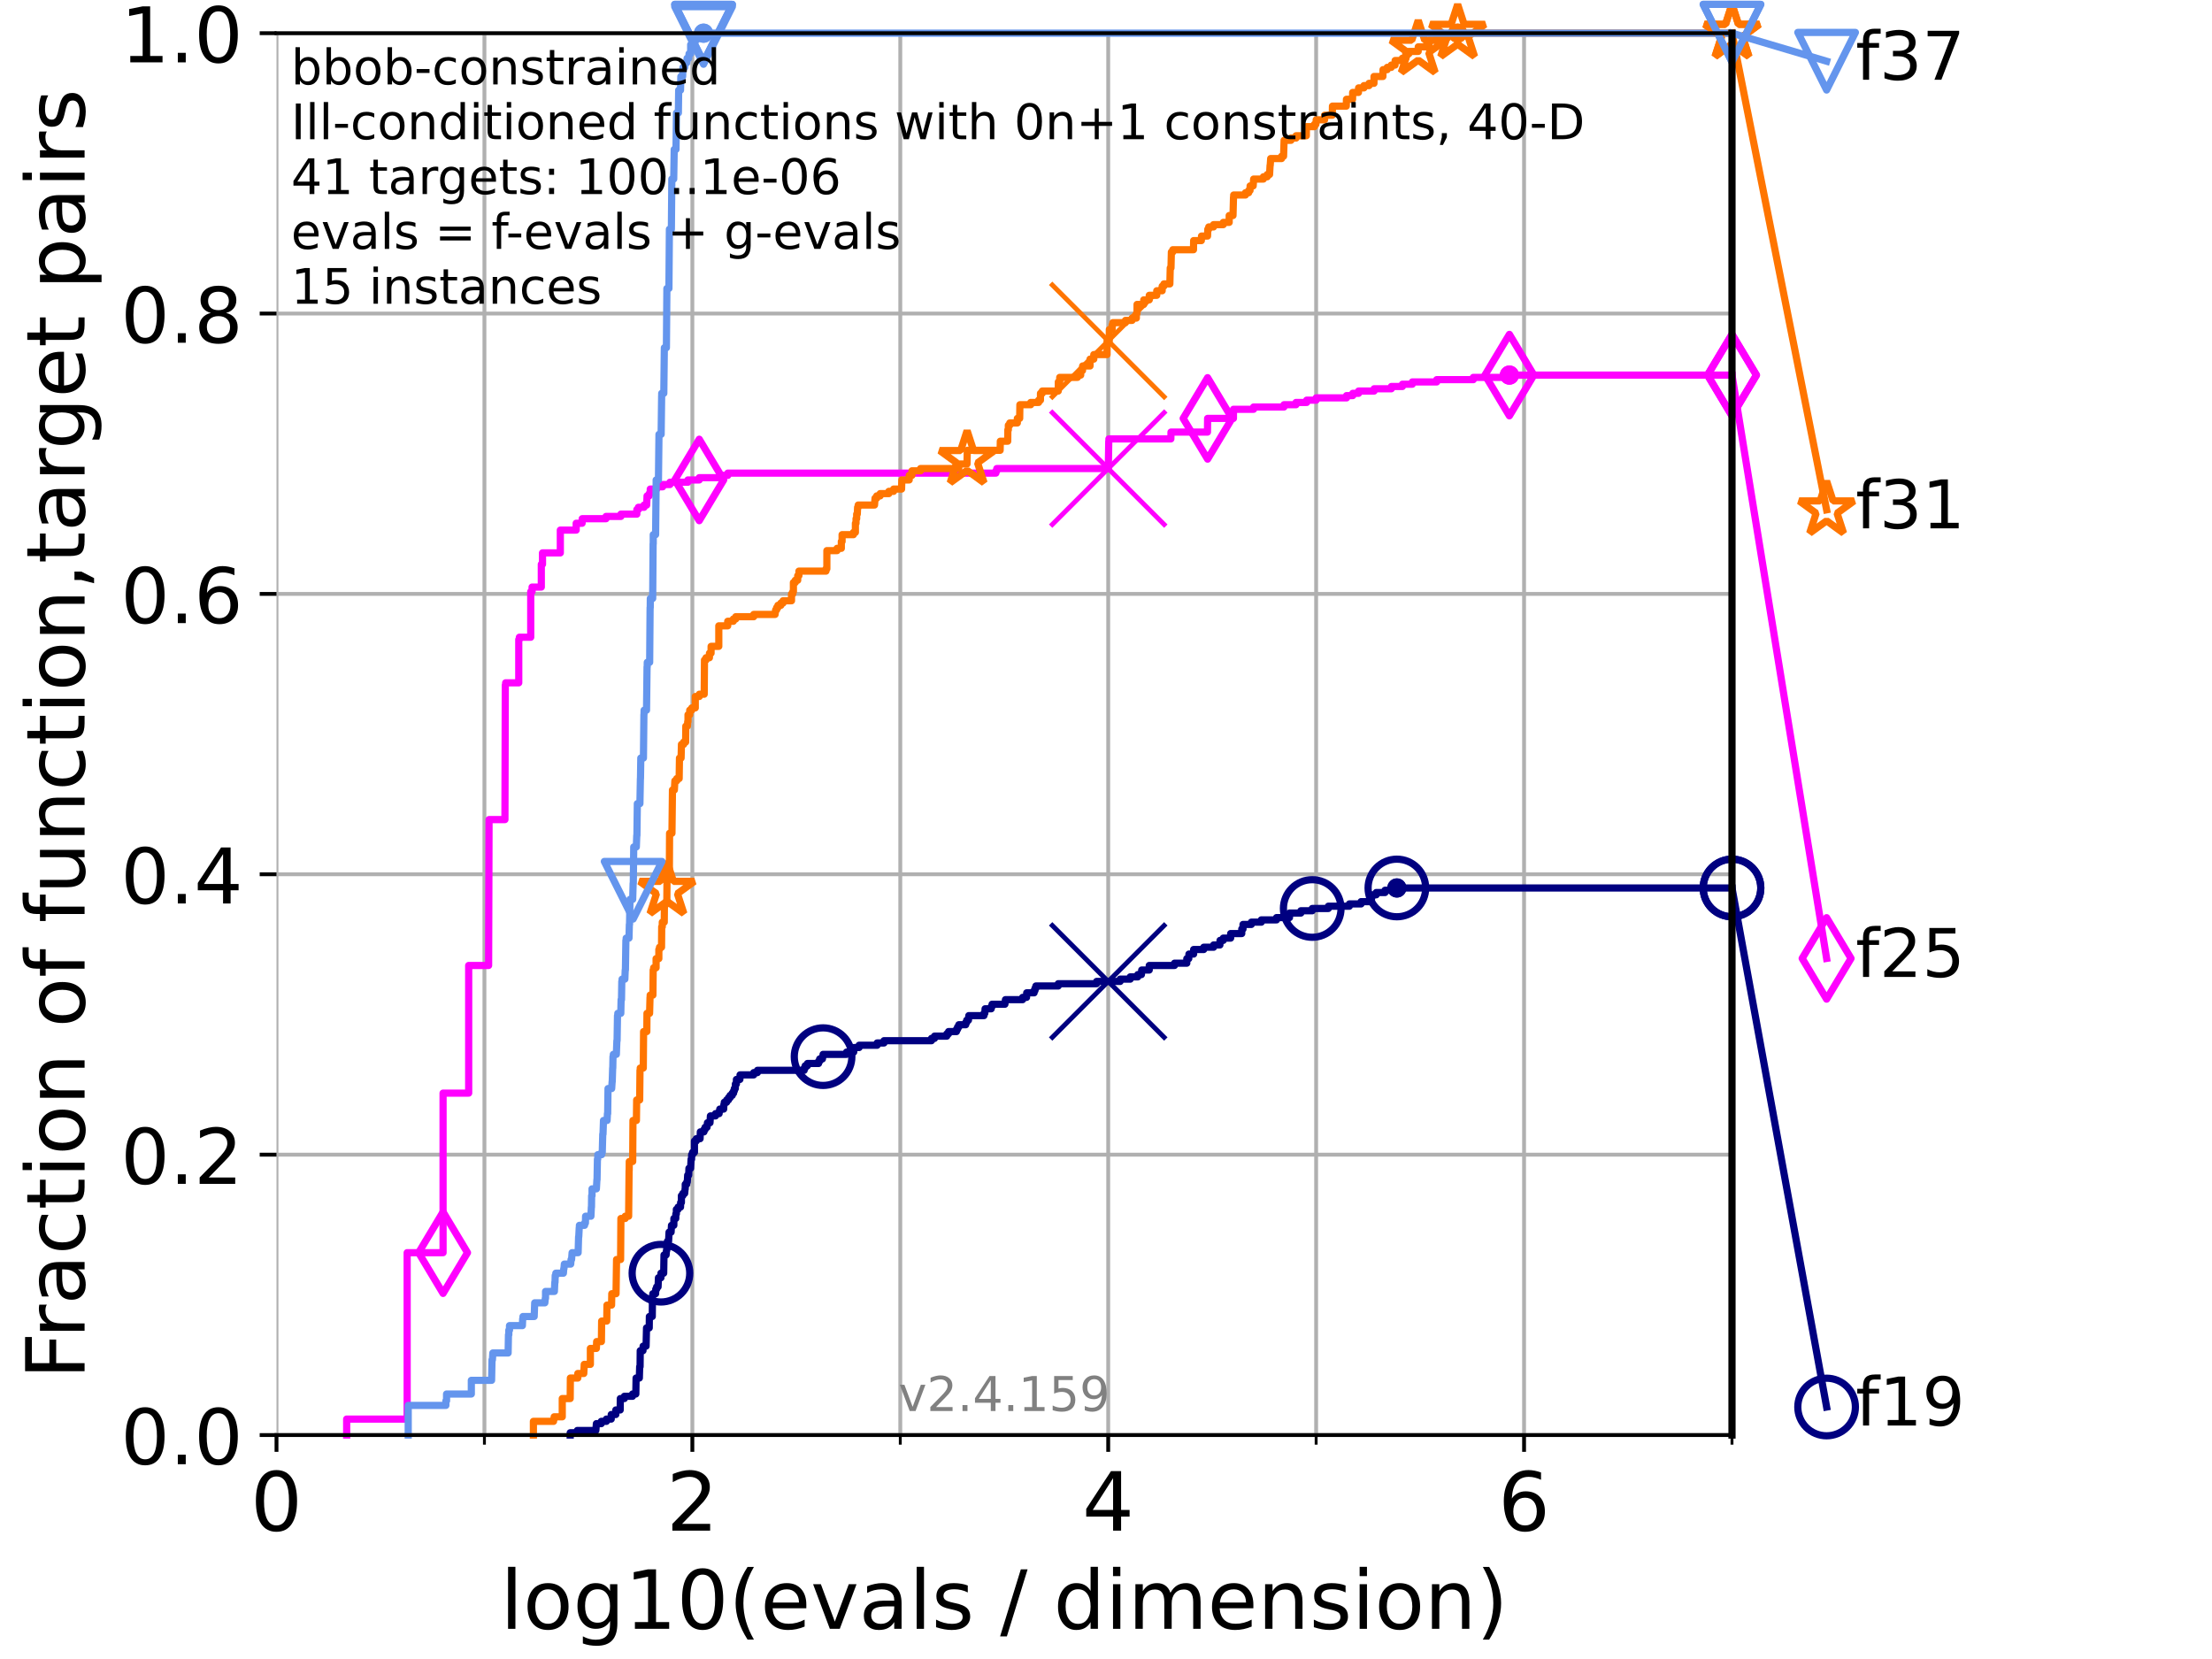 <?xml version="1.0" encoding="utf-8" standalone="no"?>
<!DOCTYPE svg PUBLIC "-//W3C//DTD SVG 1.1//EN"
  "http://www.w3.org/Graphics/SVG/1.1/DTD/svg11.dtd">
<!-- Created with matplotlib (https://matplotlib.org/) -->
<svg height="345.6pt" version="1.1" viewBox="0 0 460.8 345.6" width="460.8pt" xmlns="http://www.w3.org/2000/svg" xmlns:xlink="http://www.w3.org/1999/xlink">
 <defs>
  <style type="text/css">*{stroke-linecap:butt;stroke-linejoin:round;}</style>
 </defs>
 <g id="figure_1">
  <g id="patch_1">
   <path d="M 0 345.6 
L 460.8 345.6 
L 460.8 0 
L 0 0 
z
" style="fill:#ffffff;"/>
  </g>
  <g id="axes_1">
   <g id="patch_2">
    <path d="M 57.6 298.944 
L 360.806 298.944 
L 360.806 6.912 
L 57.6 6.912 
z
" style="fill:#ffffff;"/>
   </g>
   <g id="matplotlib.axis_1">
    <g id="xtick_1">
     <g id="line2d_1">
      <path clip-path="url(#p7934369963)" d="M 57.6 298.944 
L 57.6 6.912 
" style="fill:none;stroke:#b0b0b0;stroke-linecap:square;stroke-width:0.8;"/>
     </g>
     <g id="line2d_2">
      <defs>
       <path d="M 0 0 
L 0 3.5 
" id="m949e339fac" style="stroke:#000000;stroke-width:0.8;"/>
      </defs>
      <g>
       <use style="stroke:#000000;stroke-width:0.8;" x="57.6" xlink:href="#m949e339fac" y="298.944"/>
      </g>
     </g>
     <g id="text_1">
      <!-- 0 -->
      <g transform="translate(52.192 318.861)scale(0.17 -0.17)">
       <defs>
        <path d="M 31.781 66.406 
Q 24.172 66.406 20.328 58.906 
Q 16.5 51.422 16.5 36.375 
Q 16.5 21.391 20.328 13.891 
Q 24.172 6.391 31.781 6.391 
Q 39.453 6.391 43.281 13.891 
Q 47.125 21.391 47.125 36.375 
Q 47.125 51.422 43.281 58.906 
Q 39.453 66.406 31.781 66.406 
z
M 31.781 74.219 
Q 44.047 74.219 50.516 64.516 
Q 56.984 54.828 56.984 36.375 
Q 56.984 17.969 50.516 8.266 
Q 44.047 -1.422 31.781 -1.422 
Q 19.531 -1.422 13.062 8.266 
Q 6.594 17.969 6.594 36.375 
Q 6.594 54.828 13.062 64.516 
Q 19.531 74.219 31.781 74.219 
z
" id="DejaVuSans-48"/>
       </defs>
       <use xlink:href="#DejaVuSans-48"/>
      </g>
     </g>
    </g>
    <g id="xtick_2">
     <g id="line2d_3">
      <path clip-path="url(#p7934369963)" d="M 144.23 298.944 
L 144.23 6.912 
" style="fill:none;stroke:#b0b0b0;stroke-linecap:square;stroke-width:0.8;"/>
     </g>
     <g id="line2d_4">
      <g>
       <use style="stroke:#000000;stroke-width:0.8;" x="144.23" xlink:href="#m949e339fac" y="298.944"/>
      </g>
     </g>
     <g id="text_2">
      <!-- 2 -->
      <g transform="translate(138.822 318.861)scale(0.17 -0.17)">
       <defs>
        <path d="M 19.188 8.297 
L 53.609 8.297 
L 53.609 0 
L 7.328 0 
L 7.328 8.297 
Q 12.938 14.109 22.625 23.891 
Q 32.328 33.688 34.812 36.531 
Q 39.547 41.844 41.422 45.531 
Q 43.312 49.219 43.312 52.781 
Q 43.312 58.594 39.234 62.25 
Q 35.156 65.922 28.609 65.922 
Q 23.969 65.922 18.812 64.312 
Q 13.672 62.703 7.812 59.422 
L 7.812 69.391 
Q 13.766 71.781 18.938 73 
Q 24.125 74.219 28.422 74.219 
Q 39.75 74.219 46.484 68.547 
Q 53.219 62.891 53.219 53.422 
Q 53.219 48.922 51.531 44.891 
Q 49.859 40.875 45.406 35.406 
Q 44.188 33.984 37.641 27.219 
Q 31.109 20.453 19.188 8.297 
z
" id="DejaVuSans-50"/>
       </defs>
       <use xlink:href="#DejaVuSans-50"/>
      </g>
     </g>
    </g>
    <g id="xtick_3">
     <g id="line2d_5">
      <path clip-path="url(#p7934369963)" d="M 230.861 298.944 
L 230.861 6.912 
" style="fill:none;stroke:#b0b0b0;stroke-linecap:square;stroke-width:0.8;"/>
     </g>
     <g id="line2d_6">
      <g>
       <use style="stroke:#000000;stroke-width:0.8;" x="230.861" xlink:href="#m949e339fac" y="298.944"/>
      </g>
     </g>
     <g id="text_3">
      <!-- 4 -->
      <g transform="translate(225.453 318.861)scale(0.17 -0.17)">
       <defs>
        <path d="M 37.797 64.312 
L 12.891 25.391 
L 37.797 25.391 
z
M 35.203 72.906 
L 47.609 72.906 
L 47.609 25.391 
L 58.016 25.391 
L 58.016 17.188 
L 47.609 17.188 
L 47.609 0 
L 37.797 0 
L 37.797 17.188 
L 4.891 17.188 
L 4.891 26.703 
z
" id="DejaVuSans-52"/>
       </defs>
       <use xlink:href="#DejaVuSans-52"/>
      </g>
     </g>
    </g>
    <g id="xtick_4">
     <g id="line2d_7">
      <path clip-path="url(#p7934369963)" d="M 317.491 298.944 
L 317.491 6.912 
" style="fill:none;stroke:#b0b0b0;stroke-linecap:square;stroke-width:0.8;"/>
     </g>
     <g id="line2d_8">
      <g>
       <use style="stroke:#000000;stroke-width:0.8;" x="317.491" xlink:href="#m949e339fac" y="298.944"/>
      </g>
     </g>
     <g id="text_4">
      <!-- 6 -->
      <g transform="translate(312.083 318.861)scale(0.17 -0.17)">
       <defs>
        <path d="M 33.016 40.375 
Q 26.375 40.375 22.484 35.828 
Q 18.609 31.297 18.609 23.391 
Q 18.609 15.531 22.484 10.953 
Q 26.375 6.391 33.016 6.391 
Q 39.656 6.391 43.531 10.953 
Q 47.406 15.531 47.406 23.391 
Q 47.406 31.297 43.531 35.828 
Q 39.656 40.375 33.016 40.375 
z
M 52.594 71.297 
L 52.594 62.312 
Q 48.875 64.062 45.094 64.984 
Q 41.312 65.922 37.594 65.922 
Q 27.828 65.922 22.672 59.328 
Q 17.531 52.734 16.797 39.406 
Q 19.672 43.656 24.016 45.922 
Q 28.375 48.188 33.594 48.188 
Q 44.578 48.188 50.953 41.516 
Q 57.328 34.859 57.328 23.391 
Q 57.328 12.156 50.688 5.359 
Q 44.047 -1.422 33.016 -1.422 
Q 20.359 -1.422 13.672 8.266 
Q 6.984 17.969 6.984 36.375 
Q 6.984 53.656 15.188 63.938 
Q 23.391 74.219 37.203 74.219 
Q 40.922 74.219 44.703 73.484 
Q 48.484 72.75 52.594 71.297 
z
" id="DejaVuSans-54"/>
       </defs>
       <use xlink:href="#DejaVuSans-54"/>
      </g>
     </g>
    </g>
    <g id="xtick_5">
     <g id="line2d_9">
      <path clip-path="url(#p7934369963)" d="M 100.915 298.944 
L 100.915 6.912 
" style="fill:none;stroke:#b0b0b0;stroke-linecap:square;stroke-width:0.8;"/>
     </g>
     <g id="line2d_10">
      <defs>
       <path d="M 0 0 
L 0 2 
" id="ma7acd09ef8" style="stroke:#000000;stroke-width:0.6;"/>
      </defs>
      <g>
       <use style="stroke:#000000;stroke-width:0.6;" x="100.915" xlink:href="#ma7acd09ef8" y="298.944"/>
      </g>
     </g>
    </g>
    <g id="xtick_6">
     <g id="line2d_11">
      <path clip-path="url(#p7934369963)" d="M 187.546 298.944 
L 187.546 6.912 
" style="fill:none;stroke:#b0b0b0;stroke-linecap:square;stroke-width:0.8;"/>
     </g>
     <g id="line2d_12">
      <g>
       <use style="stroke:#000000;stroke-width:0.6;" x="187.546" xlink:href="#ma7acd09ef8" y="298.944"/>
      </g>
     </g>
    </g>
    <g id="xtick_7">
     <g id="line2d_13">
      <path clip-path="url(#p7934369963)" d="M 274.176 298.944 
L 274.176 6.912 
" style="fill:none;stroke:#b0b0b0;stroke-linecap:square;stroke-width:0.8;"/>
     </g>
     <g id="line2d_14">
      <g>
       <use style="stroke:#000000;stroke-width:0.6;" x="274.176" xlink:href="#ma7acd09ef8" y="298.944"/>
      </g>
     </g>
    </g>
    <g id="xtick_8">
     <g id="line2d_15">
      <path clip-path="url(#p7934369963)" d="M 360.806 298.944 
L 360.806 6.912 
" style="fill:none;stroke:#b0b0b0;stroke-linecap:square;stroke-width:0.8;"/>
     </g>
     <g id="line2d_16">
      <g>
       <use style="stroke:#000000;stroke-width:0.6;" x="360.806" xlink:href="#ma7acd09ef8" y="298.944"/>
      </g>
     </g>
    </g>
    <g id="text_5">
     <!-- log10(evals / dimension) -->
     <g transform="translate(104.239 339.314)scale(0.17 -0.17)">
      <defs>
       <path d="M 9.422 75.984 
L 18.406 75.984 
L 18.406 0 
L 9.422 0 
z
" id="DejaVuSans-108"/>
       <path d="M 30.609 48.391 
Q 23.391 48.391 19.188 42.75 
Q 14.984 37.109 14.984 27.297 
Q 14.984 17.484 19.156 11.844 
Q 23.344 6.203 30.609 6.203 
Q 37.797 6.203 41.984 11.859 
Q 46.188 17.531 46.188 27.297 
Q 46.188 37.016 41.984 42.703 
Q 37.797 48.391 30.609 48.391 
z
M 30.609 56 
Q 42.328 56 49.016 48.375 
Q 55.719 40.766 55.719 27.297 
Q 55.719 13.875 49.016 6.219 
Q 42.328 -1.422 30.609 -1.422 
Q 18.844 -1.422 12.172 6.219 
Q 5.516 13.875 5.516 27.297 
Q 5.516 40.766 12.172 48.375 
Q 18.844 56 30.609 56 
z
" id="DejaVuSans-111"/>
       <path d="M 45.406 27.984 
Q 45.406 37.75 41.375 43.109 
Q 37.359 48.484 30.078 48.484 
Q 22.859 48.484 18.828 43.109 
Q 14.797 37.75 14.797 27.984 
Q 14.797 18.266 18.828 12.891 
Q 22.859 7.516 30.078 7.516 
Q 37.359 7.516 41.375 12.891 
Q 45.406 18.266 45.406 27.984 
z
M 54.391 6.781 
Q 54.391 -7.172 48.188 -13.984 
Q 42 -20.797 29.203 -20.797 
Q 24.469 -20.797 20.266 -20.094 
Q 16.062 -19.391 12.109 -17.922 
L 12.109 -9.188 
Q 16.062 -11.328 19.922 -12.344 
Q 23.781 -13.375 27.781 -13.375 
Q 36.625 -13.375 41.016 -8.766 
Q 45.406 -4.156 45.406 5.172 
L 45.406 9.625 
Q 42.625 4.781 38.281 2.391 
Q 33.938 0 27.875 0 
Q 17.828 0 11.672 7.656 
Q 5.516 15.328 5.516 27.984 
Q 5.516 40.672 11.672 48.328 
Q 17.828 56 27.875 56 
Q 33.938 56 38.281 53.609 
Q 42.625 51.219 45.406 46.391 
L 45.406 54.688 
L 54.391 54.688 
z
" id="DejaVuSans-103"/>
       <path d="M 12.406 8.297 
L 28.516 8.297 
L 28.516 63.922 
L 10.984 60.406 
L 10.984 69.391 
L 28.422 72.906 
L 38.281 72.906 
L 38.281 8.297 
L 54.391 8.297 
L 54.391 0 
L 12.406 0 
z
" id="DejaVuSans-49"/>
       <path d="M 31 75.875 
Q 24.469 64.656 21.281 53.656 
Q 18.109 42.672 18.109 31.391 
Q 18.109 20.125 21.312 9.062 
Q 24.516 -2 31 -13.188 
L 23.188 -13.188 
Q 15.875 -1.703 12.234 9.375 
Q 8.594 20.453 8.594 31.391 
Q 8.594 42.281 12.203 53.312 
Q 15.828 64.359 23.188 75.875 
z
" id="DejaVuSans-40"/>
       <path d="M 56.203 29.594 
L 56.203 25.203 
L 14.891 25.203 
Q 15.484 15.922 20.484 11.062 
Q 25.484 6.203 34.422 6.203 
Q 39.594 6.203 44.453 7.469 
Q 49.312 8.734 54.109 11.281 
L 54.109 2.781 
Q 49.266 0.734 44.188 -0.344 
Q 39.109 -1.422 33.891 -1.422 
Q 20.797 -1.422 13.156 6.188 
Q 5.516 13.812 5.516 26.812 
Q 5.516 40.234 12.766 48.109 
Q 20.016 56 32.328 56 
Q 43.359 56 49.781 48.891 
Q 56.203 41.797 56.203 29.594 
z
M 47.219 32.234 
Q 47.125 39.594 43.094 43.984 
Q 39.062 48.391 32.422 48.391 
Q 24.906 48.391 20.391 44.141 
Q 15.875 39.891 15.188 32.172 
z
" id="DejaVuSans-101"/>
       <path d="M 2.984 54.688 
L 12.5 54.688 
L 29.594 8.797 
L 46.688 54.688 
L 56.203 54.688 
L 35.688 0 
L 23.484 0 
z
" id="DejaVuSans-118"/>
       <path d="M 34.281 27.484 
Q 23.391 27.484 19.188 25 
Q 14.984 22.516 14.984 16.5 
Q 14.984 11.719 18.141 8.906 
Q 21.297 6.109 26.703 6.109 
Q 34.188 6.109 38.703 11.406 
Q 43.219 16.703 43.219 25.484 
L 43.219 27.484 
z
M 52.203 31.203 
L 52.203 0 
L 43.219 0 
L 43.219 8.297 
Q 40.141 3.328 35.547 0.953 
Q 30.953 -1.422 24.312 -1.422 
Q 15.922 -1.422 10.953 3.297 
Q 6 8.016 6 15.922 
Q 6 25.141 12.172 29.828 
Q 18.359 34.516 30.609 34.516 
L 43.219 34.516 
L 43.219 35.406 
Q 43.219 41.609 39.141 45 
Q 35.062 48.391 27.688 48.391 
Q 23 48.391 18.547 47.266 
Q 14.109 46.141 10.016 43.891 
L 10.016 52.203 
Q 14.938 54.109 19.578 55.047 
Q 24.219 56 28.609 56 
Q 40.484 56 46.344 49.844 
Q 52.203 43.703 52.203 31.203 
z
" id="DejaVuSans-97"/>
       <path d="M 44.281 53.078 
L 44.281 44.578 
Q 40.484 46.531 36.375 47.5 
Q 32.281 48.484 27.875 48.484 
Q 21.188 48.484 17.844 46.438 
Q 14.5 44.391 14.5 40.281 
Q 14.5 37.156 16.891 35.375 
Q 19.281 33.594 26.516 31.984 
L 29.594 31.297 
Q 39.156 29.25 43.188 25.516 
Q 47.219 21.781 47.219 15.094 
Q 47.219 7.469 41.188 3.016 
Q 35.156 -1.422 24.609 -1.422 
Q 20.219 -1.422 15.453 -0.562 
Q 10.688 0.297 5.422 2 
L 5.422 11.281 
Q 10.406 8.688 15.234 7.391 
Q 20.062 6.109 24.812 6.109 
Q 31.156 6.109 34.562 8.281 
Q 37.984 10.453 37.984 14.406 
Q 37.984 18.062 35.516 20.016 
Q 33.062 21.969 24.703 23.781 
L 21.578 24.516 
Q 13.234 26.266 9.516 29.906 
Q 5.812 33.547 5.812 39.891 
Q 5.812 47.609 11.281 51.797 
Q 16.75 56 26.812 56 
Q 31.781 56 36.172 55.266 
Q 40.578 54.547 44.281 53.078 
z
" id="DejaVuSans-115"/>
       <path id="DejaVuSans-32"/>
       <path d="M 25.391 72.906 
L 33.688 72.906 
L 8.297 -9.281 
L 0 -9.281 
z
" id="DejaVuSans-47"/>
       <path d="M 45.406 46.391 
L 45.406 75.984 
L 54.391 75.984 
L 54.391 0 
L 45.406 0 
L 45.406 8.203 
Q 42.578 3.328 38.25 0.953 
Q 33.938 -1.422 27.875 -1.422 
Q 17.969 -1.422 11.734 6.484 
Q 5.516 14.406 5.516 27.297 
Q 5.516 40.188 11.734 48.094 
Q 17.969 56 27.875 56 
Q 33.938 56 38.25 53.625 
Q 42.578 51.266 45.406 46.391 
z
M 14.797 27.297 
Q 14.797 17.391 18.875 11.75 
Q 22.953 6.109 30.078 6.109 
Q 37.203 6.109 41.297 11.75 
Q 45.406 17.391 45.406 27.297 
Q 45.406 37.203 41.297 42.844 
Q 37.203 48.484 30.078 48.484 
Q 22.953 48.484 18.875 42.844 
Q 14.797 37.203 14.797 27.297 
z
" id="DejaVuSans-100"/>
       <path d="M 9.422 54.688 
L 18.406 54.688 
L 18.406 0 
L 9.422 0 
z
M 9.422 75.984 
L 18.406 75.984 
L 18.406 64.594 
L 9.422 64.594 
z
" id="DejaVuSans-105"/>
       <path d="M 52 44.188 
Q 55.375 50.25 60.062 53.125 
Q 64.75 56 71.094 56 
Q 79.641 56 84.281 50.016 
Q 88.922 44.047 88.922 33.016 
L 88.922 0 
L 79.891 0 
L 79.891 32.719 
Q 79.891 40.578 77.094 44.375 
Q 74.312 48.188 68.609 48.188 
Q 61.625 48.188 57.562 43.547 
Q 53.516 38.922 53.516 30.906 
L 53.516 0 
L 44.484 0 
L 44.484 32.719 
Q 44.484 40.625 41.703 44.406 
Q 38.922 48.188 33.109 48.188 
Q 26.219 48.188 22.156 43.531 
Q 18.109 38.875 18.109 30.906 
L 18.109 0 
L 9.078 0 
L 9.078 54.688 
L 18.109 54.688 
L 18.109 46.188 
Q 21.188 51.219 25.484 53.609 
Q 29.781 56 35.688 56 
Q 41.656 56 45.828 52.969 
Q 50 49.953 52 44.188 
z
" id="DejaVuSans-109"/>
       <path d="M 54.891 33.016 
L 54.891 0 
L 45.906 0 
L 45.906 32.719 
Q 45.906 40.484 42.875 44.328 
Q 39.844 48.188 33.797 48.188 
Q 26.516 48.188 22.312 43.547 
Q 18.109 38.922 18.109 30.906 
L 18.109 0 
L 9.078 0 
L 9.078 54.688 
L 18.109 54.688 
L 18.109 46.188 
Q 21.344 51.125 25.703 53.562 
Q 30.078 56 35.797 56 
Q 45.219 56 50.047 50.172 
Q 54.891 44.344 54.891 33.016 
z
" id="DejaVuSans-110"/>
       <path d="M 8.016 75.875 
L 15.828 75.875 
Q 23.141 64.359 26.781 53.312 
Q 30.422 42.281 30.422 31.391 
Q 30.422 20.453 26.781 9.375 
Q 23.141 -1.703 15.828 -13.188 
L 8.016 -13.188 
Q 14.5 -2 17.703 9.062 
Q 20.906 20.125 20.906 31.391 
Q 20.906 42.672 17.703 53.656 
Q 14.5 64.656 8.016 75.875 
z
" id="DejaVuSans-41"/>
      </defs>
      <use xlink:href="#DejaVuSans-108"/>
      <use x="27.783" xlink:href="#DejaVuSans-111"/>
      <use x="88.965" xlink:href="#DejaVuSans-103"/>
      <use x="152.441" xlink:href="#DejaVuSans-49"/>
      <use x="216.064" xlink:href="#DejaVuSans-48"/>
      <use x="279.688" xlink:href="#DejaVuSans-40"/>
      <use x="318.701" xlink:href="#DejaVuSans-101"/>
      <use x="380.225" xlink:href="#DejaVuSans-118"/>
      <use x="439.404" xlink:href="#DejaVuSans-97"/>
      <use x="500.684" xlink:href="#DejaVuSans-108"/>
      <use x="528.467" xlink:href="#DejaVuSans-115"/>
      <use x="580.566" xlink:href="#DejaVuSans-32"/>
      <use x="612.354" xlink:href="#DejaVuSans-47"/>
      <use x="646.045" xlink:href="#DejaVuSans-32"/>
      <use x="677.832" xlink:href="#DejaVuSans-100"/>
      <use x="741.309" xlink:href="#DejaVuSans-105"/>
      <use x="769.092" xlink:href="#DejaVuSans-109"/>
      <use x="866.504" xlink:href="#DejaVuSans-101"/>
      <use x="928.027" xlink:href="#DejaVuSans-110"/>
      <use x="991.406" xlink:href="#DejaVuSans-115"/>
      <use x="1043.506" xlink:href="#DejaVuSans-105"/>
      <use x="1071.289" xlink:href="#DejaVuSans-111"/>
      <use x="1132.471" xlink:href="#DejaVuSans-110"/>
      <use x="1195.85" xlink:href="#DejaVuSans-41"/>
     </g>
    </g>
   </g>
   <g id="matplotlib.axis_2">
    <g id="ytick_1">
     <g id="line2d_17">
      <path clip-path="url(#p7934369963)" d="M 57.6 298.944 
L 360.806 298.944 
" style="fill:none;stroke:#b0b0b0;stroke-linecap:square;stroke-width:0.8;"/>
     </g>
     <g id="line2d_18">
      <defs>
       <path d="M 0 0 
L -3.5 0 
" id="m31f23a8eda" style="stroke:#000000;stroke-width:0.8;"/>
      </defs>
      <g>
       <use style="stroke:#000000;stroke-width:0.8;" x="57.6" xlink:href="#m31f23a8eda" y="298.944"/>
      </g>
     </g>
     <g id="text_6">
      <!-- 0.0 -->
      <g transform="translate(25.155 305.023)scale(0.16 -0.16)">
       <defs>
        <path d="M 10.688 12.406 
L 21 12.406 
L 21 0 
L 10.688 0 
z
" id="DejaVuSans-46"/>
       </defs>
       <use xlink:href="#DejaVuSans-48"/>
       <use x="63.623" xlink:href="#DejaVuSans-46"/>
       <use x="95.41" xlink:href="#DejaVuSans-48"/>
      </g>
     </g>
    </g>
    <g id="ytick_2">
     <g id="line2d_19">
      <path clip-path="url(#p7934369963)" d="M 57.6 240.538 
L 360.806 240.538 
" style="fill:none;stroke:#b0b0b0;stroke-linecap:square;stroke-width:0.8;"/>
     </g>
     <g id="line2d_20">
      <g>
       <use style="stroke:#000000;stroke-width:0.8;" x="57.6" xlink:href="#m31f23a8eda" y="240.538"/>
      </g>
     </g>
     <g id="text_7">
      <!-- 0.2 -->
      <g transform="translate(25.155 246.616)scale(0.16 -0.16)">
       <use xlink:href="#DejaVuSans-48"/>
       <use x="63.623" xlink:href="#DejaVuSans-46"/>
       <use x="95.41" xlink:href="#DejaVuSans-50"/>
      </g>
     </g>
    </g>
    <g id="ytick_3">
     <g id="line2d_21">
      <path clip-path="url(#p7934369963)" d="M 57.6 182.131 
L 360.806 182.131 
" style="fill:none;stroke:#b0b0b0;stroke-linecap:square;stroke-width:0.8;"/>
     </g>
     <g id="line2d_22">
      <g>
       <use style="stroke:#000000;stroke-width:0.8;" x="57.6" xlink:href="#m31f23a8eda" y="182.131"/>
      </g>
     </g>
     <g id="text_8">
      <!-- 0.4 -->
      <g transform="translate(25.155 188.21)scale(0.16 -0.16)">
       <use xlink:href="#DejaVuSans-48"/>
       <use x="63.623" xlink:href="#DejaVuSans-46"/>
       <use x="95.41" xlink:href="#DejaVuSans-52"/>
      </g>
     </g>
    </g>
    <g id="ytick_4">
     <g id="line2d_23">
      <path clip-path="url(#p7934369963)" d="M 57.6 123.725 
L 360.806 123.725 
" style="fill:none;stroke:#b0b0b0;stroke-linecap:square;stroke-width:0.8;"/>
     </g>
     <g id="line2d_24">
      <g>
       <use style="stroke:#000000;stroke-width:0.8;" x="57.6" xlink:href="#m31f23a8eda" y="123.725"/>
      </g>
     </g>
     <g id="text_9">
      <!-- 0.6 -->
      <g transform="translate(25.155 129.804)scale(0.16 -0.16)">
       <use xlink:href="#DejaVuSans-48"/>
       <use x="63.623" xlink:href="#DejaVuSans-46"/>
       <use x="95.41" xlink:href="#DejaVuSans-54"/>
      </g>
     </g>
    </g>
    <g id="ytick_5">
     <g id="line2d_25">
      <path clip-path="url(#p7934369963)" d="M 57.6 65.318 
L 360.806 65.318 
" style="fill:none;stroke:#b0b0b0;stroke-linecap:square;stroke-width:0.8;"/>
     </g>
     <g id="line2d_26">
      <g>
       <use style="stroke:#000000;stroke-width:0.8;" x="57.6" xlink:href="#m31f23a8eda" y="65.318"/>
      </g>
     </g>
     <g id="text_10">
      <!-- 0.8 -->
      <g transform="translate(25.155 71.397)scale(0.16 -0.16)">
       <defs>
        <path d="M 31.781 34.625 
Q 24.75 34.625 20.719 30.859 
Q 16.703 27.094 16.703 20.516 
Q 16.703 13.922 20.719 10.156 
Q 24.75 6.391 31.781 6.391 
Q 38.812 6.391 42.859 10.172 
Q 46.922 13.969 46.922 20.516 
Q 46.922 27.094 42.891 30.859 
Q 38.875 34.625 31.781 34.625 
z
M 21.922 38.812 
Q 15.578 40.375 12.031 44.719 
Q 8.5 49.078 8.5 55.328 
Q 8.5 64.062 14.719 69.141 
Q 20.953 74.219 31.781 74.219 
Q 42.672 74.219 48.875 69.141 
Q 55.078 64.062 55.078 55.328 
Q 55.078 49.078 51.531 44.719 
Q 48 40.375 41.703 38.812 
Q 48.828 37.156 52.797 32.312 
Q 56.781 27.484 56.781 20.516 
Q 56.781 9.906 50.312 4.234 
Q 43.844 -1.422 31.781 -1.422 
Q 19.734 -1.422 13.25 4.234 
Q 6.781 9.906 6.781 20.516 
Q 6.781 27.484 10.781 32.312 
Q 14.797 37.156 21.922 38.812 
z
M 18.312 54.391 
Q 18.312 48.734 21.844 45.562 
Q 25.391 42.391 31.781 42.391 
Q 38.141 42.391 41.719 45.562 
Q 45.312 48.734 45.312 54.391 
Q 45.312 60.062 41.719 63.234 
Q 38.141 66.406 31.781 66.406 
Q 25.391 66.406 21.844 63.234 
Q 18.312 60.062 18.312 54.391 
z
" id="DejaVuSans-56"/>
       </defs>
       <use xlink:href="#DejaVuSans-48"/>
       <use x="63.623" xlink:href="#DejaVuSans-46"/>
       <use x="95.41" xlink:href="#DejaVuSans-56"/>
      </g>
     </g>
    </g>
    <g id="ytick_6">
     <g id="line2d_27">
      <path clip-path="url(#p7934369963)" d="M 57.6 6.912 
L 360.806 6.912 
" style="fill:none;stroke:#b0b0b0;stroke-linecap:square;stroke-width:0.8;"/>
     </g>
     <g id="line2d_28">
      <g>
       <use style="stroke:#000000;stroke-width:0.8;" x="57.6" xlink:href="#m31f23a8eda" y="6.912"/>
      </g>
     </g>
     <g id="text_11">
      <!-- 1.0 -->
      <g transform="translate(25.155 12.991)scale(0.16 -0.16)">
       <use xlink:href="#DejaVuSans-49"/>
       <use x="63.623" xlink:href="#DejaVuSans-46"/>
       <use x="95.41" xlink:href="#DejaVuSans-48"/>
      </g>
     </g>
    </g>
    <g id="text_12">
     <!-- Fraction of function,target pairs -->
     <g transform="translate(17.62 287.313)rotate(-90)scale(0.17 -0.17)">
      <defs>
       <path d="M 9.812 72.906 
L 51.703 72.906 
L 51.703 64.594 
L 19.672 64.594 
L 19.672 43.109 
L 48.578 43.109 
L 48.578 34.812 
L 19.672 34.812 
L 19.672 0 
L 9.812 0 
z
" id="DejaVuSans-70"/>
       <path d="M 41.109 46.297 
Q 39.594 47.172 37.812 47.578 
Q 36.031 48 33.891 48 
Q 26.266 48 22.188 43.047 
Q 18.109 38.094 18.109 28.812 
L 18.109 0 
L 9.078 0 
L 9.078 54.688 
L 18.109 54.688 
L 18.109 46.188 
Q 20.953 51.172 25.484 53.578 
Q 30.031 56 36.531 56 
Q 37.453 56 38.578 55.875 
Q 39.703 55.766 41.062 55.516 
z
" id="DejaVuSans-114"/>
       <path d="M 48.781 52.594 
L 48.781 44.188 
Q 44.969 46.297 41.141 47.344 
Q 37.312 48.391 33.406 48.391 
Q 24.656 48.391 19.812 42.844 
Q 14.984 37.312 14.984 27.297 
Q 14.984 17.281 19.812 11.734 
Q 24.656 6.203 33.406 6.203 
Q 37.312 6.203 41.141 7.25 
Q 44.969 8.297 48.781 10.406 
L 48.781 2.094 
Q 45.016 0.344 40.984 -0.531 
Q 36.969 -1.422 32.422 -1.422 
Q 20.062 -1.422 12.781 6.344 
Q 5.516 14.109 5.516 27.297 
Q 5.516 40.672 12.859 48.328 
Q 20.219 56 33.016 56 
Q 37.156 56 41.109 55.141 
Q 45.062 54.297 48.781 52.594 
z
" id="DejaVuSans-99"/>
       <path d="M 18.312 70.219 
L 18.312 54.688 
L 36.812 54.688 
L 36.812 47.703 
L 18.312 47.703 
L 18.312 18.016 
Q 18.312 11.328 20.141 9.422 
Q 21.969 7.516 27.594 7.516 
L 36.812 7.516 
L 36.812 0 
L 27.594 0 
Q 17.188 0 13.234 3.875 
Q 9.281 7.766 9.281 18.016 
L 9.281 47.703 
L 2.688 47.703 
L 2.688 54.688 
L 9.281 54.688 
L 9.281 70.219 
z
" id="DejaVuSans-116"/>
       <path d="M 37.109 75.984 
L 37.109 68.5 
L 28.516 68.5 
Q 23.688 68.5 21.797 66.547 
Q 19.922 64.594 19.922 59.516 
L 19.922 54.688 
L 34.719 54.688 
L 34.719 47.703 
L 19.922 47.703 
L 19.922 0 
L 10.891 0 
L 10.891 47.703 
L 2.297 47.703 
L 2.297 54.688 
L 10.891 54.688 
L 10.891 58.5 
Q 10.891 67.625 15.141 71.797 
Q 19.391 75.984 28.609 75.984 
z
" id="DejaVuSans-102"/>
       <path d="M 8.5 21.578 
L 8.5 54.688 
L 17.484 54.688 
L 17.484 21.922 
Q 17.484 14.156 20.5 10.266 
Q 23.531 6.391 29.594 6.391 
Q 36.859 6.391 41.078 11.031 
Q 45.312 15.672 45.312 23.688 
L 45.312 54.688 
L 54.297 54.688 
L 54.297 0 
L 45.312 0 
L 45.312 8.406 
Q 42.047 3.422 37.719 1 
Q 33.406 -1.422 27.688 -1.422 
Q 18.266 -1.422 13.375 4.438 
Q 8.5 10.297 8.5 21.578 
z
M 31.109 56 
z
" id="DejaVuSans-117"/>
       <path d="M 11.719 12.406 
L 22.016 12.406 
L 22.016 4 
L 14.016 -11.625 
L 7.719 -11.625 
L 11.719 4 
z
" id="DejaVuSans-44"/>
       <path d="M 18.109 8.203 
L 18.109 -20.797 
L 9.078 -20.797 
L 9.078 54.688 
L 18.109 54.688 
L 18.109 46.391 
Q 20.953 51.266 25.266 53.625 
Q 29.594 56 35.594 56 
Q 45.562 56 51.781 48.094 
Q 58.016 40.188 58.016 27.297 
Q 58.016 14.406 51.781 6.484 
Q 45.562 -1.422 35.594 -1.422 
Q 29.594 -1.422 25.266 0.953 
Q 20.953 3.328 18.109 8.203 
z
M 48.688 27.297 
Q 48.688 37.203 44.609 42.844 
Q 40.531 48.484 33.406 48.484 
Q 26.266 48.484 22.188 42.844 
Q 18.109 37.203 18.109 27.297 
Q 18.109 17.391 22.188 11.75 
Q 26.266 6.109 33.406 6.109 
Q 40.531 6.109 44.609 11.75 
Q 48.688 17.391 48.688 27.297 
z
" id="DejaVuSans-112"/>
      </defs>
      <use xlink:href="#DejaVuSans-70"/>
      <use x="50.27" xlink:href="#DejaVuSans-114"/>
      <use x="91.383" xlink:href="#DejaVuSans-97"/>
      <use x="152.662" xlink:href="#DejaVuSans-99"/>
      <use x="207.643" xlink:href="#DejaVuSans-116"/>
      <use x="246.852" xlink:href="#DejaVuSans-105"/>
      <use x="274.635" xlink:href="#DejaVuSans-111"/>
      <use x="335.816" xlink:href="#DejaVuSans-110"/>
      <use x="399.195" xlink:href="#DejaVuSans-32"/>
      <use x="430.982" xlink:href="#DejaVuSans-111"/>
      <use x="492.164" xlink:href="#DejaVuSans-102"/>
      <use x="527.369" xlink:href="#DejaVuSans-32"/>
      <use x="559.156" xlink:href="#DejaVuSans-102"/>
      <use x="594.361" xlink:href="#DejaVuSans-117"/>
      <use x="657.74" xlink:href="#DejaVuSans-110"/>
      <use x="721.119" xlink:href="#DejaVuSans-99"/>
      <use x="776.1" xlink:href="#DejaVuSans-116"/>
      <use x="815.309" xlink:href="#DejaVuSans-105"/>
      <use x="843.092" xlink:href="#DejaVuSans-111"/>
      <use x="904.273" xlink:href="#DejaVuSans-110"/>
      <use x="967.652" xlink:href="#DejaVuSans-44"/>
      <use x="999.439" xlink:href="#DejaVuSans-116"/>
      <use x="1038.648" xlink:href="#DejaVuSans-97"/>
      <use x="1099.928" xlink:href="#DejaVuSans-114"/>
      <use x="1139.291" xlink:href="#DejaVuSans-103"/>
      <use x="1202.768" xlink:href="#DejaVuSans-101"/>
      <use x="1264.291" xlink:href="#DejaVuSans-116"/>
      <use x="1303.5" xlink:href="#DejaVuSans-32"/>
      <use x="1335.287" xlink:href="#DejaVuSans-112"/>
      <use x="1398.764" xlink:href="#DejaVuSans-97"/>
      <use x="1460.043" xlink:href="#DejaVuSans-105"/>
      <use x="1487.826" xlink:href="#DejaVuSans-114"/>
      <use x="1528.939" xlink:href="#DejaVuSans-115"/>
     </g>
    </g>
   </g>
   <g id="line2d_29">
    <defs>
     <path d="M 0 1.5 
C 0.398 1.5 0.779 1.342 1.061 1.061 
C 1.342 0.779 1.5 0.398 1.5 0 
C 1.5 -0.398 1.342 -0.779 1.061 -1.061 
C 0.779 -1.342 0.398 -1.5 0 -1.5 
C -0.398 -1.5 -0.779 -1.342 -1.061 -1.061 
C -1.342 -0.779 -1.5 -0.398 -1.5 0 
C -1.5 0.398 -1.342 0.779 -1.061 1.061 
C -0.779 1.342 -0.398 1.5 0 1.5 
z
" id="m3e4aac9cc8" style="stroke:#000080;"/>
    </defs>
    <g>
     <use style="fill:#000080;stroke:#000080;" x="290.996" xlink:href="#m3e4aac9cc8" y="184.98"/>
     <use style="fill:#000080;stroke:#000080;" x="290.996" xlink:href="#m3e4aac9cc8" y="184.98"/>
    </g>
   </g>
   <g id="line2d_30">
    <path d="M 118.781 298.944 
L 118.781 298.469 
L 120.267 298.469 
L 120.267 297.994 
L 124.129 297.994 
L 124.238 296.57 
L 125.258 296.57 
L 125.258 296.095 
L 126.323 296.095 
L 126.323 295.62 
L 127.331 295.62 
L 127.331 294.67 
L 128.288 294.67 
L 128.288 293.721 
L 129.199 293.721 
L 129.22 291.346 
L 130.067 291.346 
L 130.067 290.872 
L 131.766 290.872 
L 131.766 290.397 
L 132.455 290.397 
L 132.508 287.073 
L 133.188 287.073 
L 133.256 284.699 
L 133.34 284.699 
L 133.373 281.375 
L 133.943 281.375 
L 133.975 280.425 
L 134.59 280.425 
L 134.684 276.626 
L 135.245 276.626 
L 135.276 274.252 
L 135.879 274.252 
L 135.923 269.978 
L 135.996 269.978 
L 135.996 269.503 
L 136.577 269.503 
L 136.605 268.554 
L 136.788 268.554 
L 136.788 268.079 
L 137.086 268.079 
L 137.168 266.179 
L 137.688 266.179 
L 137.688 265.23 
L 138.259 265.23 
L 138.323 261.431 
L 138.762 261.431 
L 138.837 260.481 
L 138.9 260.481 
L 138.9 260.006 
L 139.037 260.006 
L 139.037 258.582 
L 139.277 258.582 
L 139.375 256.682 
L 139.802 256.682 
L 139.885 255.258 
L 140.371 255.258 
L 140.382 253.833 
L 140.776 253.833 
L 140.787 252.884 
L 140.9 252.884 
L 140.9 251.934 
L 141.261 251.934 
L 141.261 251.459 
L 141.767 251.459 
L 141.788 250.509 
L 141.948 250.509 
L 141.948 249.085 
L 142.248 249.085 
L 142.248 248.61 
L 142.626 248.61 
L 142.718 247.66 
L 142.749 247.66 
L 142.749 246.711 
L 143.056 246.711 
L 143.056 246.236 
L 143.176 246.236 
L 143.256 244.811 
L 143.467 244.811 
L 143.516 243.387 
L 143.87 243.387 
L 143.965 241.487 
L 144.07 241.487 
L 144.079 240.538 
L 144.273 240.538 
L 144.273 240.063 
L 144.667 240.063 
L 144.667 237.689 
L 145.054 237.689 
L 145.054 237.214 
L 145.839 237.214 
L 145.89 235.789 
L 146.642 235.789 
L 146.642 235.314 
L 146.88 235.314 
L 146.88 234.839 
L 147.284 234.839 
L 147.372 233.89 
L 147.905 233.89 
L 147.99 232.465 
L 149.057 232.465 
L 149.057 231.99 
L 149.803 231.99 
L 149.803 231.515 
L 149.942 231.515 
L 149.942 231.041 
L 150.754 231.041 
L 150.794 230.091 
L 150.886 230.091 
L 150.886 229.616 
L 151.369 229.616 
L 151.369 229.141 
L 151.757 229.141 
L 151.757 228.666 
L 152.098 228.666 
L 152.098 228.192 
L 152.538 228.192 
L 152.538 227.717 
L 152.823 227.717 
L 152.823 227.242 
L 152.978 227.242 
L 152.978 226.767 
L 153.18 226.767 
L 153.192 225.817 
L 153.41 225.817 
L 153.41 224.868 
L 154.137 224.868 
L 154.165 223.918 
L 157.014 223.918 
L 157.014 223.443 
L 157.787 223.443 
L 157.787 222.968 
L 167.522 222.968 
L 167.522 222.493 
L 167.735 222.493 
L 167.735 222.018 
L 168.207 222.018 
L 168.207 221.544 
L 170.524 221.544 
L 170.524 221.069 
L 170.757 221.069 
L 170.757 220.594 
L 171.329 220.594 
L 171.329 220.119 
L 171.461 220.119 
L 171.461 219.644 
L 176.348 219.644 
L 176.348 219.169 
L 177.848 219.169 
L 177.902 218.22 
L 178.966 218.22 
L 178.966 217.745 
L 182.723 217.745 
L 182.723 217.27 
L 184.157 217.27 
L 184.157 216.795 
L 194.044 216.795 
L 194.044 216.32 
L 194.674 216.32 
L 194.674 215.845 
L 197.231 215.845 
L 197.231 215.371 
L 197.601 215.371 
L 197.601 214.896 
L 199.245 214.896 
L 199.245 214.421 
L 199.482 214.421 
L 199.482 213.946 
L 199.74 213.946 
L 199.74 213.471 
L 201.175 213.471 
L 201.175 212.996 
L 201.386 212.996 
L 201.386 212.522 
L 201.749 212.522 
L 201.821 211.572 
L 204.974 211.572 
L 204.974 211.097 
L 205.153 211.097 
L 205.212 210.147 
L 206.49 210.147 
L 206.49 209.672 
L 206.668 209.672 
L 206.668 209.198 
L 209.341 209.198 
L 209.452 208.248 
L 213.025 208.248 
L 213.025 207.773 
L 213.848 207.773 
L 213.877 206.823 
L 215.421 206.823 
L 215.421 206.348 
L 215.61 206.348 
L 215.61 205.874 
L 215.796 205.874 
L 215.796 205.399 
L 220.453 205.399 
L 220.453 204.924 
L 228.451 204.924 
L 228.451 204.449 
L 233.347 204.449 
L 233.347 203.974 
L 235.453 203.974 
L 235.453 203.499 
L 237.023 203.499 
L 237.023 203.025 
L 237.781 203.025 
L 237.839 202.075 
L 239.407 202.075 
L 239.408 201.125 
L 244.672 201.125 
L 244.672 200.65 
L 247.232 200.65 
L 247.233 199.701 
L 247.642 199.701 
L 247.677 198.751 
L 248.655 198.751 
L 248.656 197.801 
L 250.759 197.801 
L 250.759 197.326 
L 252.817 197.326 
L 252.817 196.852 
L 254.129 196.852 
L 254.154 195.902 
L 254.827 195.902 
L 254.827 195.427 
L 256.367 195.427 
L 256.367 194.477 
L 258.68 194.477 
L 258.681 193.528 
L 258.942 193.528 
L 258.942 192.578 
L 260.68 192.578 
L 260.68 192.103 
L 262.757 192.103 
L 262.757 191.628 
L 265.925 191.628 
L 265.925 191.153 
L 268.626 191.153 
L 268.638 190.204 
L 270.998 190.204 
L 270.998 189.729 
L 273.361 189.729 
L 273.361 189.254 
L 276.724 189.254 
L 276.724 188.779 
L 281.101 188.779 
L 281.101 188.304 
L 283.539 188.304 
L 283.539 187.829 
L 285.698 187.829 
L 285.698 186.88 
L 285.827 186.88 
L 285.827 186.405 
L 286.691 186.405 
L 286.691 185.93 
L 288.529 185.93 
L 288.529 185.455 
L 290.996 185.455 
L 290.996 184.98 
L 360.806 184.98 
L 360.806 184.98 
" style="fill:none;stroke:#000080;stroke-linecap:square;stroke-width:1.5;"/>
   </g>
   <g id="line2d_31">
    <defs>
     <path d="M 0 6 
C 1.591 6 3.117 5.368 4.243 4.243 
C 5.368 3.117 6 1.591 6 0 
C 6 -1.591 5.368 -3.117 4.243 -4.243 
C 3.117 -5.368 1.591 -6 0 -6 
C -1.591 -6 -3.117 -5.368 -4.243 -4.243 
C -5.368 -3.117 -6 -1.591 -6 0 
C -6 1.591 -5.368 3.117 -4.243 4.243 
C -3.117 5.368 -1.591 6 0 6 
z
" id="md1dec8e314" style="stroke:#000080;stroke-width:1.5;"/>
    </defs>
    <g>
     <use style="fill-opacity:0;stroke:#000080;stroke-width:1.5;" x="137.688" xlink:href="#md1dec8e314" y="265.23"/>
     <use style="fill-opacity:0;stroke:#000080;stroke-width:1.5;" x="171.461" xlink:href="#md1dec8e314" y="220.119"/>
     <use style="fill-opacity:0;stroke:#000080;stroke-width:1.5;" x="273.361" xlink:href="#md1dec8e314" y="189.254"/>
     <use style="fill-opacity:0;stroke:#000080;stroke-width:1.5;" x="290.996" xlink:href="#md1dec8e314" y="184.98"/>
     <use style="fill-opacity:0;stroke:#000080;stroke-width:1.5;" x="360.806" xlink:href="#md1dec8e314" y="184.98"/>
    </g>
   </g>
   <g id="line2d_32">
    <path style="fill:none;stroke:#000080;stroke-linecap:square;stroke-width:1.5;"/>
    <g/>
   </g>
   <g id="line2d_33">
    <path clip-path="url(#p7934369963)" d="M 230.863 204.449 
" style="fill:none;stroke:#000080;stroke-linecap:square;stroke-width:1.5;"/>
    <defs>
     <path d="M -12 12 
L 12 -12 
M -12 -12 
L 12 12 
" id="m1f7da85f6a" style="stroke:#000080;"/>
    </defs>
    <g clip-path="url(#p7934369963)">
     <use style="fill:#000080;stroke:#000080;" x="230.863" xlink:href="#m1f7da85f6a" y="204.449"/>
    </g>
   </g>
   <g id="line2d_34">
    <defs>
     <path d="M 0 1.5 
C 0.398 1.5 0.779 1.342 1.061 1.061 
C 1.342 0.779 1.5 0.398 1.5 0 
C 1.5 -0.398 1.342 -0.779 1.061 -1.061 
C 0.779 -1.342 0.398 -1.5 0 -1.5 
C -0.398 -1.5 -0.779 -1.342 -1.061 -1.061 
C -1.342 -0.779 -1.5 -0.398 -1.5 0 
C -1.5 0.398 -1.342 0.779 -1.061 1.061 
C -0.779 1.342 -0.398 1.5 0 1.5 
z
" id="m1d82689d61" style="stroke:#ff00ff;"/>
    </defs>
    <g>
     <use style="fill:#ff00ff;stroke:#ff00ff;" x="314.436" xlink:href="#m1d82689d61" y="78.139"/>
     <use style="fill:#ff00ff;stroke:#ff00ff;" x="314.436" xlink:href="#m1d82689d61" y="78.139"/>
    </g>
   </g>
   <g id="line2d_35">
    <path d="M 72.217 298.944 
L 72.217 295.62 
L 84.819 295.62 
L 84.819 260.956 
L 92.298 260.956 
L 92.298 227.717 
L 97.635 227.717 
L 97.635 201.125 
L 101.788 201.125 
L 101.878 170.735 
L 105.188 170.735 
L 105.263 142.719 
L 105.337 142.719 
L 105.337 142.244 
L 108.066 142.244 
L 108.066 133.222 
L 108.195 133.222 
L 108.195 132.747 
L 110.562 132.747 
L 110.562 123.25 
L 110.842 123.25 
L 110.842 122.3 
L 112.765 122.3 
L 112.765 117.552 
L 113.014 117.552 
L 113.014 115.178 
L 116.726 115.178 
L 116.726 110.429 
L 120.03 110.429 
L 120.03 109.004 
L 121.266 109.004 
L 121.282 108.055 
L 126.25 108.055 
L 126.25 107.58 
L 129.345 107.58 
L 129.345 107.105 
L 132.665 107.105 
L 132.665 106.155 
L 132.984 106.155 
L 132.984 105.681 
L 134.169 105.681 
L 134.169 105.206 
L 134.715 105.206 
L 134.793 103.306 
L 135.23 103.306 
L 135.23 102.831 
L 135.457 102.831 
L 135.457 101.882 
L 136.816 101.882 
L 136.816 101.407 
L 138.051 101.407 
L 138.051 100.932 
L 139.569 100.932 
L 139.569 100.457 
L 143.3 100.457 
L 143.3 99.982 
L 145.665 99.982 
L 145.665 99.508 
L 149.938 99.508 
L 149.938 99.033 
L 151.618 99.033 
L 151.618 98.558 
L 207.461 98.558 
L 207.461 98.083 
L 207.654 98.083 
L 207.654 97.608 
L 230.879 97.608 
L 230.976 91.91 
L 231.008 91.91 
L 231.008 91.435 
L 243.913 91.435 
L 243.939 90.011 
L 251.537 90.011 
L 251.567 87.161 
L 256.947 87.161 
L 256.955 85.262 
L 261.143 85.262 
L 261.143 84.787 
L 267.478 84.787 
L 267.478 84.312 
L 269.982 84.312 
L 269.982 83.838 
L 272.204 83.838 
L 272.204 83.363 
L 274.18 83.363 
L 274.18 82.888 
L 280.509 82.888 
L 280.509 82.413 
L 281.807 82.413 
L 281.807 81.938 
L 283.02 81.938 
L 283.02 81.463 
L 286.256 81.463 
L 286.256 80.988 
L 289.847 80.988 
L 289.847 80.514 
L 292.153 80.514 
L 292.153 80.039 
L 294.207 80.039 
L 294.207 79.564 
L 299.292 79.564 
L 299.292 79.089 
L 306.919 79.089 
L 306.919 78.614 
L 314.436 78.614 
L 314.436 78.139 
L 360.806 78.139 
L 360.806 78.139 
" style="fill:none;stroke:#ff00ff;stroke-linecap:square;stroke-width:1.5;"/>
   </g>
   <g id="line2d_36">
    <defs>
     <path d="M -0 8.485 
L 5.091 0 
L 0 -8.485 
L -5.091 -0 
z
" id="mb024b280a8" style="stroke:#ff00ff;stroke-linejoin:miter;stroke-width:1.5;"/>
    </defs>
    <g>
     <use style="fill-opacity:0;stroke:#ff00ff;stroke-linejoin:miter;stroke-width:1.5;" x="92.298" xlink:href="#mb024b280a8" y="260.956"/>
     <use style="fill-opacity:0;stroke:#ff00ff;stroke-linejoin:miter;stroke-width:1.5;" x="145.665" xlink:href="#mb024b280a8" y="99.982"/>
     <use style="fill-opacity:0;stroke:#ff00ff;stroke-linejoin:miter;stroke-width:1.5;" x="251.567" xlink:href="#mb024b280a8" y="87.161"/>
     <use style="fill-opacity:0;stroke:#ff00ff;stroke-linejoin:miter;stroke-width:1.5;" x="314.436" xlink:href="#mb024b280a8" y="78.139"/>
     <use style="fill-opacity:0;stroke:#ff00ff;stroke-linejoin:miter;stroke-width:1.5;" x="360.806" xlink:href="#mb024b280a8" y="78.139"/>
    </g>
   </g>
   <g id="line2d_37">
    <path style="fill:none;stroke:#ff00ff;stroke-linecap:square;stroke-width:1.5;"/>
    <g/>
   </g>
   <g id="line2d_38">
    <path clip-path="url(#p7934369963)" d="M 230.863 97.608 
" style="fill:none;stroke:#ff00ff;stroke-linecap:square;stroke-width:1.5;"/>
    <defs>
     <path d="M -12 12 
L 12 -12 
M -12 -12 
L 12 12 
" id="mf3b1d1826b" style="stroke:#ff00ff;"/>
    </defs>
    <g clip-path="url(#p7934369963)">
     <use style="fill:#ff00ff;stroke:#ff00ff;" x="230.863" xlink:href="#mf3b1d1826b" y="97.608"/>
    </g>
   </g>
   <g id="line2d_39">
    <defs>
     <path d="M 0 1.5 
C 0.398 1.5 0.779 1.342 1.061 1.061 
C 1.342 0.779 1.5 0.398 1.5 0 
C 1.5 -0.398 1.342 -0.779 1.061 -1.061 
C 0.779 -1.342 0.398 -1.5 0 -1.5 
C -0.398 -1.5 -0.779 -1.342 -1.061 -1.061 
C -1.342 -0.779 -1.5 -0.398 -1.5 0 
C -1.5 0.398 -1.342 0.779 -1.061 1.061 
C -0.779 1.342 -0.398 1.5 0 1.5 
z
" id="m4ee72bae2c" style="stroke:#ff7500;"/>
    </defs>
    <g>
     <use style="fill:#ff7500;stroke:#ff7500;" x="303.655" xlink:href="#m4ee72bae2c" y="6.912"/>
     <use style="fill:#ff7500;stroke:#ff7500;" x="303.655" xlink:href="#m4ee72bae2c" y="6.912"/>
    </g>
   </g>
   <g id="line2d_40">
    <path d="M 111.117 298.944 
L 111.117 296.095 
L 115.315 296.095 
L 115.315 295.62 
L 115.446 295.62 
L 115.446 295.145 
L 117.128 295.145 
L 117.128 291.346 
L 118.781 291.346 
L 118.817 287.073 
L 120.368 287.073 
L 120.368 286.123 
L 121.613 286.123 
L 121.707 284.224 
L 122.986 284.224 
L 122.986 280.9 
L 124.238 280.9 
L 124.293 279.475 
L 125.284 279.475 
L 125.335 275.202 
L 126.396 275.202 
L 126.445 271.878 
L 127.401 271.878 
L 127.447 269.503 
L 128.332 269.503 
L 128.441 262.381 
L 129.282 262.381 
L 129.345 253.833 
L 130.246 253.833 
L 130.246 253.359 
L 130.955 253.359 
L 131.05 243.862 
L 131.069 243.862 
L 131.087 241.962 
L 131.802 241.962 
L 131.857 233.415 
L 132.578 233.415 
L 132.63 229.141 
L 133.256 229.141 
L 133.323 222.968 
L 133.373 222.968 
L 133.373 222.493 
L 134.008 222.493 
L 134.072 214.896 
L 134.746 214.896 
L 134.777 211.097 
L 135.321 211.097 
L 135.411 207.773 
L 135.442 207.773 
L 135.442 207.298 
L 136.011 207.298 
L 136.069 202.075 
L 136.17 202.075 
L 136.17 201.6 
L 136.676 201.6 
L 136.676 199.701 
L 137.25 199.701 
L 137.25 197.801 
L 137.386 197.801 
L 137.386 197.326 
L 137.807 197.326 
L 137.847 193.053 
L 137.966 193.053 
L 137.966 192.103 
L 138.375 192.103 
L 138.413 188.304 
L 138.912 188.304 
L 138.95 183.081 
L 139.049 183.081 
L 139.049 182.606 
L 139.435 182.606 
L 139.484 173.584 
L 139.98 173.584 
L 140.086 164.562 
L 140.486 164.562 
L 140.589 162.662 
L 140.979 162.662 
L 140.979 162.188 
L 141.48 162.188 
L 141.546 157.914 
L 141.884 157.914 
L 141.959 155.065 
L 142.415 155.065 
L 142.415 154.59 
L 142.83 154.59 
L 142.87 151.266 
L 143.206 151.266 
L 143.265 150.316 
L 143.325 150.316 
L 143.325 148.892 
L 143.682 148.892 
L 143.682 147.942 
L 144.108 147.942 
L 144.108 147.467 
L 144.841 147.467 
L 144.841 145.093 
L 145.678 145.093 
L 145.678 144.618 
L 146.699 144.618 
L 146.757 137.495 
L 147.075 137.495 
L 147.075 137.021 
L 147.785 137.021 
L 147.793 136.071 
L 148.128 136.071 
L 148.136 134.646 
L 149.739 134.646 
L 149.739 130.373 
L 151.596 130.373 
L 151.596 129.423 
L 152.764 129.423 
L 152.764 128.948 
L 153.271 128.948 
L 153.271 128.473 
L 157.014 128.473 
L 157.014 127.998 
L 161.467 127.998 
L 161.578 127.049 
L 161.788 127.049 
L 161.788 126.574 
L 162.056 126.574 
L 162.056 126.099 
L 162.673 126.099 
L 162.673 125.624 
L 163.125 125.624 
L 163.125 125.149 
L 164.888 125.149 
L 164.888 123.725 
L 165.152 123.725 
L 165.152 123.25 
L 165.28 123.25 
L 165.28 121.351 
L 165.669 121.351 
L 165.669 120.876 
L 166.177 120.876 
L 166.177 119.926 
L 166.427 119.926 
L 166.427 118.976 
L 172.063 118.976 
L 172.063 118.501 
L 172.249 118.501 
L 172.254 114.703 
L 174.376 114.703 
L 174.376 114.228 
L 175.265 114.228 
L 175.265 112.803 
L 175.422 112.803 
L 175.422 111.379 
L 177.785 111.379 
L 177.785 110.904 
L 178.196 110.904 
L 178.196 109.004 
L 178.329 109.004 
L 178.329 108.055 
L 178.459 108.055 
L 178.459 107.105 
L 178.588 107.105 
L 178.654 105.681 
L 178.782 105.681 
L 178.782 105.206 
L 182.18 105.206 
L 182.289 103.781 
L 182.638 103.781 
L 182.638 103.306 
L 183.352 103.306 
L 183.352 102.831 
L 185.157 102.831 
L 185.157 102.357 
L 186.151 102.357 
L 186.151 101.882 
L 187.814 101.882 
L 187.865 99.982 
L 189.402 99.982 
L 189.402 99.033 
L 189.975 99.033 
L 189.975 98.083 
L 191.758 98.083 
L 191.758 97.608 
L 199.727 97.608 
L 199.727 96.658 
L 201.445 96.658 
L 201.503 93.809 
L 208.345 93.809 
L 208.385 91.91 
L 209.929 91.91 
L 209.953 89.536 
L 210.057 89.536 
L 210.057 88.586 
L 210.353 88.586 
L 210.353 88.111 
L 211.93 88.111 
L 211.93 87.161 
L 212.418 87.161 
L 212.461 84.312 
L 214.718 84.312 
L 214.718 83.838 
L 216.362 83.838 
L 216.362 83.363 
L 216.744 83.363 
L 216.752 81.938 
L 217.122 81.938 
L 217.122 81.463 
L 220.455 81.463 
L 220.464 79.564 
L 220.761 79.564 
L 220.761 78.614 
L 224.46 78.614 
L 224.46 78.139 
L 225.131 78.139 
L 225.131 77.19 
L 225.508 77.19 
L 225.53 76.24 
L 227.073 76.24 
L 227.073 74.815 
L 227.856 74.815 
L 227.856 73.866 
L 230.621 73.866 
L 230.621 71.017 
L 231.075 71.017 
L 231.095 68.642 
L 231.677 68.642 
L 231.678 67.693 
L 231.824 67.693 
L 231.824 67.218 
L 234.452 67.218 
L 234.452 66.743 
L 235.837 66.743 
L 235.837 66.268 
L 236.723 66.268 
L 236.725 65.318 
L 236.86 65.318 
L 236.87 63.419 
L 238.259 63.419 
L 238.262 62.469 
L 239.41 62.469 
L 239.412 61.52 
L 240.971 61.52 
L 240.973 60.57 
L 242.104 60.57 
L 242.104 59.62 
L 242.459 59.62 
L 242.459 59.145 
L 243.703 59.145 
L 243.782 55.821 
L 243.939 55.821 
L 244.019 52.497 
L 244.315 52.497 
L 244.315 52.023 
L 248.624 52.023 
L 248.659 50.123 
L 250.263 50.123 
L 250.295 49.174 
L 251.555 49.174 
L 251.609 47.749 
L 251.805 47.749 
L 251.805 47.274 
L 252.801 47.274 
L 252.801 46.799 
L 254.828 46.799 
L 254.828 46.324 
L 256.062 46.324 
L 256.064 44.9 
L 256.858 44.9 
L 256.961 41.101 
L 256.998 41.101 
L 256.998 40.626 
L 259.451 40.626 
L 259.451 40.151 
L 260.124 40.151 
L 260.124 39.677 
L 260.407 39.677 
L 260.421 38.727 
L 261.059 38.727 
L 261.154 37.302 
L 263.189 37.302 
L 263.189 36.827 
L 263.989 36.827 
L 263.989 36.353 
L 264.474 36.353 
L 264.58 34.453 
L 264.607 34.453 
L 264.707 33.029 
L 266.974 33.029 
L 266.974 32.554 
L 267.39 32.554 
L 267.501 29.23 
L 268.933 29.23 
L 268.933 28.755 
L 269.999 28.755 
L 269.999 28.28 
L 272.132 28.28 
L 272.142 26.381 
L 273.816 26.381 
L 273.816 25.906 
L 274.127 25.906 
L 274.191 24.956 
L 275.935 24.956 
L 275.949 24.007 
L 277.54 24.007 
L 277.575 22.107 
L 280.458 22.107 
L 280.491 20.683 
L 281.764 20.683 
L 281.785 19.258 
L 282.993 19.258 
L 283.019 18.308 
L 284.133 18.308 
L 284.133 17.834 
L 285.195 17.834 
L 285.195 17.359 
L 286.222 17.359 
L 286.232 15.934 
L 288.085 15.934 
L 288.106 14.51 
L 288.978 14.51 
L 288.978 14.035 
L 289.826 14.035 
L 289.826 13.56 
L 290.614 13.56 
L 290.633 12.61 
L 292.125 12.61 
L 292.125 12.135 
L 292.83 12.135 
L 292.845 11.186 
L 293.504 11.186 
L 293.504 10.711 
L 295.436 10.711 
L 295.445 9.761 
L 297.176 9.761 
L 297.176 9.286 
L 297.7 9.286 
L 297.721 8.337 
L 299.275 8.337 
L 299.275 7.862 
L 301.592 7.862 
L 301.592 7.387 
L 303.655 7.387 
L 303.655 6.912 
L 360.806 6.912 
L 360.806 6.912 
" style="fill:none;stroke:#ff7500;stroke-linecap:square;stroke-width:1.5;"/>
   </g>
   <g id="line2d_41">
    <defs>
     <path d="M 0 -6 
L -1.347 -1.854 
L -5.706 -1.854 
L -2.18 0.708 
L -3.527 4.854 
L -0 2.292 
L 3.527 4.854 
L 2.18 0.708 
L 5.706 -1.854 
L 1.347 -1.854 
z
" id="m9ec3450125" style="stroke:#ff7500;stroke-linejoin:bevel;stroke-width:1.5;"/>
    </defs>
    <g>
     <use style="fill-opacity:0;stroke:#ff7500;stroke-linejoin:bevel;stroke-width:1.5;" x="138.937" xlink:href="#m9ec3450125" y="185.455"/>
     <use style="fill-opacity:0;stroke:#ff7500;stroke-linejoin:bevel;stroke-width:1.5;" x="201.465" xlink:href="#m9ec3450125" y="95.709"/>
     <use style="fill-opacity:0;stroke:#ff7500;stroke-linejoin:bevel;stroke-width:1.5;" x="295.445" xlink:href="#m9ec3450125" y="10.236"/>
     <use style="fill-opacity:0;stroke:#ff7500;stroke-linejoin:bevel;stroke-width:1.5;" x="303.655" xlink:href="#m9ec3450125" y="6.912"/>
     <use style="fill-opacity:0;stroke:#ff7500;stroke-linejoin:bevel;stroke-width:1.5;" x="360.806" xlink:href="#m9ec3450125" y="6.912"/>
    </g>
   </g>
   <g id="line2d_42">
    <path style="fill:none;stroke:#ff7500;stroke-linecap:square;stroke-width:1.5;"/>
    <g/>
   </g>
   <g id="line2d_43">
    <path clip-path="url(#p7934369963)" d="M 230.862 71.017 
" style="fill:none;stroke:#ff7500;stroke-linecap:square;stroke-width:1.5;"/>
    <defs>
     <path d="M -12 12 
L 12 -12 
M -12 -12 
L 12 12 
" id="mbfe29ad571" style="stroke:#ff7500;"/>
    </defs>
    <g clip-path="url(#p7934369963)">
     <use style="fill:#ff7500;stroke:#ff7500;" x="230.862" xlink:href="#mbfe29ad571" y="71.017"/>
    </g>
   </g>
   <g id="line2d_44">
    <defs>
     <path d="M 0 1.5 
C 0.398 1.5 0.779 1.342 1.061 1.061 
C 1.342 0.779 1.5 0.398 1.5 0 
C 1.5 -0.398 1.342 -0.779 1.061 -1.061 
C 0.779 -1.342 0.398 -1.5 0 -1.5 
C -0.398 -1.5 -0.779 -1.342 -1.061 -1.061 
C -1.342 -0.779 -1.5 -0.398 -1.5 0 
C -1.5 0.398 -1.342 0.779 -1.061 1.061 
C -0.779 1.342 -0.398 1.5 0 1.5 
z
" id="m297b355cbf" style="stroke:#6495ed;"/>
    </defs>
    <g>
     <use style="fill:#6495ed;stroke:#6495ed;" x="146.559" xlink:href="#m297b355cbf" y="6.912"/>
     <use style="fill:#6495ed;stroke:#6495ed;" x="146.559" xlink:href="#m297b355cbf" y="6.912"/>
    </g>
   </g>
   <g id="line2d_45">
    <path d="M 85.039 298.944 
L 85.039 292.771 
L 92.884 292.771 
L 92.884 291.821 
L 93.027 291.821 
L 93.027 290.397 
L 98.187 290.397 
L 98.187 287.548 
L 102.406 287.548 
L 102.493 283.274 
L 102.579 283.274 
L 102.665 281.849 
L 105.851 281.849 
L 105.923 278.051 
L 105.995 278.051 
L 105.995 277.101 
L 106.138 277.101 
L 106.138 276.151 
L 108.823 276.151 
L 108.884 274.727 
L 108.946 274.727 
L 108.946 274.252 
L 111.281 274.252 
L 111.389 271.403 
L 113.502 271.403 
L 113.598 270.453 
L 113.646 270.453 
L 113.646 269.029 
L 115.489 269.029 
L 115.576 267.129 
L 115.619 267.129 
L 115.662 265.705 
L 115.79 265.705 
L 115.79 265.23 
L 117.365 265.23 
L 117.443 264.28 
L 117.482 264.28 
L 117.56 263.33 
L 118.89 263.33 
L 118.962 262.381 
L 119.07 262.381 
L 119.177 260.956 
L 120.434 260.956 
L 120.534 257.632 
L 120.567 257.632 
L 120.666 255.733 
L 120.699 255.733 
L 120.699 255.258 
L 121.769 255.258 
L 121.769 254.783 
L 121.954 254.783 
L 121.985 253.359 
L 123.102 253.359 
L 123.189 251.459 
L 123.217 251.459 
L 123.246 249.085 
L 123.332 249.085 
L 123.332 247.66 
L 124.238 247.66 
L 124.347 245.761 
L 124.374 245.761 
L 124.455 241.487 
L 124.508 241.487 
L 124.535 240.538 
L 125.335 240.538 
L 125.335 240.063 
L 125.463 240.063 
L 125.565 236.264 
L 125.616 236.264 
L 125.717 233.415 
L 126.469 233.415 
L 126.541 231.99 
L 126.589 231.99 
L 126.661 226.767 
L 127.424 226.767 
L 127.515 225.342 
L 127.538 225.342 
L 127.629 222.493 
L 127.652 222.493 
L 127.697 220.119 
L 127.765 220.119 
L 127.765 219.644 
L 128.398 219.644 
L 128.507 216.795 
L 128.55 216.795 
L 128.636 211.572 
L 128.701 211.572 
L 128.701 211.097 
L 129.324 211.097 
L 129.386 208.248 
L 129.469 208.248 
L 129.53 204.449 
L 129.592 204.449 
L 129.592 203.974 
L 130.167 203.974 
L 130.246 202.075 
L 130.286 202.075 
L 130.384 195.902 
L 130.443 195.902 
L 130.443 195.427 
L 131.031 195.427 
L 131.106 192.578 
L 131.144 192.578 
L 131.238 187.355 
L 131.802 187.355 
L 131.893 184.031 
L 131.929 184.031 
L 132.019 176.433 
L 132.56 176.433 
L 132.648 174.059 
L 132.682 174.059 
L 132.769 167.411 
L 133.306 167.411 
L 133.407 162.188 
L 133.424 162.188 
L 133.49 157.914 
L 134.04 157.914 
L 134.137 148.892 
L 134.153 148.892 
L 134.185 147.942 
L 134.684 147.942 
L 134.793 138.92 
L 134.824 138.92 
L 134.839 137.97 
L 135.336 137.97 
L 135.426 126.574 
L 135.457 126.574 
L 135.471 124.674 
L 135.967 124.674 
L 136.054 113.278 
L 136.083 113.278 
L 136.083 111.379 
L 136.577 111.379 
L 136.676 101.407 
L 136.69 101.407 
L 136.69 99.982 
L 137.168 99.982 
L 137.277 90.485 
L 137.728 90.485 
L 137.834 82.413 
L 137.847 82.413 
L 137.847 81.938 
L 138.284 81.938 
L 138.387 72.916 
L 138.4 72.916 
L 138.4 72.441 
L 138.825 72.441 
L 138.925 60.095 
L 139.35 60.095 
L 139.448 47.749 
L 139.861 47.749 
L 139.956 37.302 
L 140.348 37.302 
L 140.451 31.129 
L 140.821 31.129 
L 140.923 23.532 
L 141.316 23.532 
L 141.382 18.783 
L 141.767 18.783 
L 141.831 15.934 
L 142.207 15.934 
L 142.269 14.035 
L 142.636 14.035 
L 142.708 13.085 
L 143.066 13.085 
L 143.136 12.135 
L 143.477 12.135 
L 143.546 11.186 
L 143.879 11.186 
L 143.879 9.286 
L 144.348 9.286 
L 144.348 8.811 
L 144.732 8.811 
L 144.732 8.337 
L 145.108 8.337 
L 145.108 7.862 
L 146.211 7.862 
L 146.211 7.387 
L 146.559 7.387 
L 146.559 6.912 
L 360.806 6.912 
L 360.806 6.912 
" style="fill:none;stroke:#6495ed;stroke-linecap:square;stroke-width:1.5;"/>
   </g>
   <g id="line2d_46">
    <defs>
     <path d="M -0 6 
L 6 -6 
L -6 -6 
z
" id="m7b0dfc3289" style="stroke:#6495ed;stroke-linejoin:miter;stroke-width:1.5;"/>
    </defs>
    <g>
     <use style="fill-opacity:0;stroke:#6495ed;stroke-linejoin:miter;stroke-width:1.5;" x="131.893" xlink:href="#m7b0dfc3289" y="185.455"/>
     <use style="fill-opacity:0;stroke:#6495ed;stroke-linejoin:miter;stroke-width:1.5;" x="146.559" xlink:href="#m7b0dfc3289" y="7.387"/>
     <use style="fill-opacity:0;stroke:#6495ed;stroke-linejoin:miter;stroke-width:1.5;" x="146.559" xlink:href="#m7b0dfc3289" y="6.912"/>
     <use style="fill-opacity:0;stroke:#6495ed;stroke-linejoin:miter;stroke-width:1.5;" x="146.559" xlink:href="#m7b0dfc3289" y="6.912"/>
     <use style="fill-opacity:0;stroke:#6495ed;stroke-linejoin:miter;stroke-width:1.5;" x="360.806" xlink:href="#m7b0dfc3289" y="6.912"/>
    </g>
   </g>
   <g id="line2d_47">
    <path style="fill:none;stroke:#6495ed;stroke-linecap:square;stroke-width:1.5;"/>
    <g/>
   </g>
   <g id="line2d_48">
    <path d="M 360.806 184.98 
L 380.515 293.103 
" style="fill:none;stroke:#000080;stroke-linecap:square;stroke-width:1.5;"/>
    <g>
     <use style="fill-opacity:0;stroke:#000080;stroke-width:1.5;" x="360.806" xlink:href="#md1dec8e314" y="184.98"/>
     <use style="fill-opacity:0;stroke:#000080;stroke-width:1.5;" x="380.515" xlink:href="#md1dec8e314" y="293.103"/>
    </g>
   </g>
   <g id="line2d_49">
    <path d="M 360.806 78.139 
L 380.515 199.653 
" style="fill:none;stroke:#ff00ff;stroke-linecap:square;stroke-width:1.5;"/>
    <g>
     <use style="fill-opacity:0;stroke:#ff00ff;stroke-linejoin:miter;stroke-width:1.5;" x="360.806" xlink:href="#mb024b280a8" y="78.139"/>
     <use style="fill-opacity:0;stroke:#ff00ff;stroke-linejoin:miter;stroke-width:1.5;" x="380.515" xlink:href="#mb024b280a8" y="199.653"/>
    </g>
   </g>
   <g id="line2d_50">
    <path d="M 360.806 6.912 
L 380.515 106.203 
" style="fill:none;stroke:#ff7500;stroke-linecap:square;stroke-width:1.5;"/>
    <g>
     <use style="fill-opacity:0;stroke:#ff7500;stroke-linejoin:bevel;stroke-width:1.5;" x="360.806" xlink:href="#m9ec3450125" y="6.912"/>
     <use style="fill-opacity:0;stroke:#ff7500;stroke-linejoin:bevel;stroke-width:1.5;" x="380.515" xlink:href="#m9ec3450125" y="106.203"/>
    </g>
   </g>
   <g id="line2d_51">
    <path d="M 360.806 6.912 
L 380.515 12.753 
" style="fill:none;stroke:#6495ed;stroke-linecap:square;stroke-width:1.5;"/>
    <g>
     <use style="fill-opacity:0;stroke:#6495ed;stroke-linejoin:miter;stroke-width:1.5;" x="360.806" xlink:href="#m7b0dfc3289" y="6.912"/>
     <use style="fill-opacity:0;stroke:#6495ed;stroke-linejoin:miter;stroke-width:1.5;" x="380.515" xlink:href="#m7b0dfc3289" y="12.753"/>
    </g>
   </g>
   <g id="line2d_52">
    <path d="M 360.806 298.944 
L 360.806 6.912 
" style="fill:none;stroke:#000000;stroke-linecap:square;stroke-width:1.5;"/>
   </g>
   <g id="patch_3">
    <path d="M 57.6 298.944 
L 360.806 298.944 
" style="fill:none;stroke:#000000;stroke-linecap:square;stroke-linejoin:miter;stroke-width:0.8;"/>
   </g>
   <g id="patch_4">
    <path d="M 57.6 6.912 
L 360.806 6.912 
" style="fill:none;stroke:#000000;stroke-linecap:square;stroke-linejoin:miter;stroke-width:0.8;"/>
   </g>
   <g id="text_13">
    <!-- f19 -->
    <g transform="translate(386.579 296.966)scale(0.14 -0.14)">
     <defs>
      <path d="M 10.984 1.516 
L 10.984 10.5 
Q 14.703 8.734 18.5 7.812 
Q 22.312 6.891 25.984 6.891 
Q 35.75 6.891 40.891 13.453 
Q 46.047 20.016 46.781 33.406 
Q 43.953 29.203 39.594 26.953 
Q 35.25 24.703 29.984 24.703 
Q 19.047 24.703 12.672 31.312 
Q 6.297 37.938 6.297 49.422 
Q 6.297 60.641 12.938 67.422 
Q 19.578 74.219 30.609 74.219 
Q 43.266 74.219 49.922 64.516 
Q 56.594 54.828 56.594 36.375 
Q 56.594 19.141 48.406 8.859 
Q 40.234 -1.422 26.422 -1.422 
Q 22.703 -1.422 18.891 -0.688 
Q 15.094 0.047 10.984 1.516 
z
M 30.609 32.422 
Q 37.25 32.422 41.125 36.953 
Q 45.016 41.5 45.016 49.422 
Q 45.016 57.281 41.125 61.844 
Q 37.25 66.406 30.609 66.406 
Q 23.969 66.406 20.094 61.844 
Q 16.219 57.281 16.219 49.422 
Q 16.219 41.5 20.094 36.953 
Q 23.969 32.422 30.609 32.422 
z
" id="DejaVuSans-57"/>
     </defs>
     <use xlink:href="#DejaVuSans-102"/>
     <use x="35.205" xlink:href="#DejaVuSans-49"/>
     <use x="98.828" xlink:href="#DejaVuSans-57"/>
    </g>
   </g>
   <g id="text_14">
    <!-- f25 -->
    <g transform="translate(386.579 203.516)scale(0.14 -0.14)">
     <defs>
      <path d="M 10.797 72.906 
L 49.516 72.906 
L 49.516 64.594 
L 19.828 64.594 
L 19.828 46.734 
Q 21.969 47.469 24.109 47.828 
Q 26.266 48.188 28.422 48.188 
Q 40.625 48.188 47.75 41.5 
Q 54.891 34.812 54.891 23.391 
Q 54.891 11.625 47.562 5.094 
Q 40.234 -1.422 26.906 -1.422 
Q 22.312 -1.422 17.547 -0.641 
Q 12.797 0.141 7.719 1.703 
L 7.719 11.625 
Q 12.109 9.234 16.797 8.062 
Q 21.484 6.891 26.703 6.891 
Q 35.156 6.891 40.078 11.328 
Q 45.016 15.766 45.016 23.391 
Q 45.016 31 40.078 35.438 
Q 35.156 39.891 26.703 39.891 
Q 22.75 39.891 18.812 39.016 
Q 14.891 38.141 10.797 36.281 
z
" id="DejaVuSans-53"/>
     </defs>
     <use xlink:href="#DejaVuSans-102"/>
     <use x="35.205" xlink:href="#DejaVuSans-50"/>
     <use x="98.828" xlink:href="#DejaVuSans-53"/>
    </g>
   </g>
   <g id="text_15">
    <!-- f31 -->
    <g transform="translate(386.579 110.066)scale(0.14 -0.14)">
     <defs>
      <path d="M 40.578 39.312 
Q 47.656 37.797 51.625 33 
Q 55.609 28.219 55.609 21.188 
Q 55.609 10.406 48.188 4.484 
Q 40.766 -1.422 27.094 -1.422 
Q 22.516 -1.422 17.656 -0.516 
Q 12.797 0.391 7.625 2.203 
L 7.625 11.719 
Q 11.719 9.328 16.594 8.109 
Q 21.484 6.891 26.812 6.891 
Q 36.078 6.891 40.938 10.547 
Q 45.797 14.203 45.797 21.188 
Q 45.797 27.641 41.281 31.266 
Q 36.766 34.906 28.719 34.906 
L 20.219 34.906 
L 20.219 43.016 
L 29.109 43.016 
Q 36.375 43.016 40.234 45.922 
Q 44.094 48.828 44.094 54.297 
Q 44.094 59.906 40.109 62.906 
Q 36.141 65.922 28.719 65.922 
Q 24.656 65.922 20.016 65.031 
Q 15.375 64.156 9.812 62.312 
L 9.812 71.094 
Q 15.438 72.656 20.344 73.438 
Q 25.25 74.219 29.594 74.219 
Q 40.828 74.219 47.359 69.109 
Q 53.906 64.016 53.906 55.328 
Q 53.906 49.266 50.438 45.094 
Q 46.969 40.922 40.578 39.312 
z
" id="DejaVuSans-51"/>
     </defs>
     <use xlink:href="#DejaVuSans-102"/>
     <use x="35.205" xlink:href="#DejaVuSans-51"/>
     <use x="98.828" xlink:href="#DejaVuSans-49"/>
    </g>
   </g>
   <g id="text_16">
    <!-- f37 -->
    <g transform="translate(386.579 16.616)scale(0.14 -0.14)">
     <defs>
      <path d="M 8.203 72.906 
L 55.078 72.906 
L 55.078 68.703 
L 28.609 0 
L 18.312 0 
L 43.219 64.594 
L 8.203 64.594 
z
" id="DejaVuSans-55"/>
     </defs>
     <use xlink:href="#DejaVuSans-102"/>
     <use x="35.205" xlink:href="#DejaVuSans-51"/>
     <use x="98.828" xlink:href="#DejaVuSans-55"/>
    </g>
   </g>
   <g id="text_17">
    <!-- bbob-constrained -->
    <g transform="translate(60.632 17.583)scale(0.102 -0.102)">
     <defs>
      <path d="M 48.688 27.297 
Q 48.688 37.203 44.609 42.844 
Q 40.531 48.484 33.406 48.484 
Q 26.266 48.484 22.188 42.844 
Q 18.109 37.203 18.109 27.297 
Q 18.109 17.391 22.188 11.75 
Q 26.266 6.109 33.406 6.109 
Q 40.531 6.109 44.609 11.75 
Q 48.688 17.391 48.688 27.297 
z
M 18.109 46.391 
Q 20.953 51.266 25.266 53.625 
Q 29.594 56 35.594 56 
Q 45.562 56 51.781 48.094 
Q 58.016 40.188 58.016 27.297 
Q 58.016 14.406 51.781 6.484 
Q 45.562 -1.422 35.594 -1.422 
Q 29.594 -1.422 25.266 0.953 
Q 20.953 3.328 18.109 8.203 
L 18.109 0 
L 9.078 0 
L 9.078 75.984 
L 18.109 75.984 
z
" id="DejaVuSans-98"/>
      <path d="M 4.891 31.391 
L 31.203 31.391 
L 31.203 23.391 
L 4.891 23.391 
z
" id="DejaVuSans-45"/>
     </defs>
     <use xlink:href="#DejaVuSans-98"/>
     <use x="63.477" xlink:href="#DejaVuSans-98"/>
     <use x="126.953" xlink:href="#DejaVuSans-111"/>
     <use x="188.135" xlink:href="#DejaVuSans-98"/>
     <use x="251.611" xlink:href="#DejaVuSans-45"/>
     <use x="287.695" xlink:href="#DejaVuSans-99"/>
     <use x="342.676" xlink:href="#DejaVuSans-111"/>
     <use x="403.857" xlink:href="#DejaVuSans-110"/>
     <use x="467.236" xlink:href="#DejaVuSans-115"/>
     <use x="519.336" xlink:href="#DejaVuSans-116"/>
     <use x="558.545" xlink:href="#DejaVuSans-114"/>
     <use x="599.658" xlink:href="#DejaVuSans-97"/>
     <use x="660.938" xlink:href="#DejaVuSans-105"/>
     <use x="688.721" xlink:href="#DejaVuSans-110"/>
     <use x="752.1" xlink:href="#DejaVuSans-101"/>
     <use x="813.623" xlink:href="#DejaVuSans-100"/>
    </g>
    <!-- Ill-conditioned functions with 0n+1 constraints, 40-D -->
    <g transform="translate(60.632 29.004)scale(0.102 -0.102)">
     <defs>
      <path d="M 9.812 72.906 
L 19.672 72.906 
L 19.672 0 
L 9.812 0 
z
" id="DejaVuSans-73"/>
      <path d="M 4.203 54.688 
L 13.188 54.688 
L 24.422 12.016 
L 35.594 54.688 
L 46.188 54.688 
L 57.422 12.016 
L 68.609 54.688 
L 77.594 54.688 
L 63.281 0 
L 52.688 0 
L 40.922 44.828 
L 29.109 0 
L 18.5 0 
z
" id="DejaVuSans-119"/>
      <path d="M 54.891 33.016 
L 54.891 0 
L 45.906 0 
L 45.906 32.719 
Q 45.906 40.484 42.875 44.328 
Q 39.844 48.188 33.797 48.188 
Q 26.516 48.188 22.312 43.547 
Q 18.109 38.922 18.109 30.906 
L 18.109 0 
L 9.078 0 
L 9.078 75.984 
L 18.109 75.984 
L 18.109 46.188 
Q 21.344 51.125 25.703 53.562 
Q 30.078 56 35.797 56 
Q 45.219 56 50.047 50.172 
Q 54.891 44.344 54.891 33.016 
z
" id="DejaVuSans-104"/>
      <path d="M 46 62.703 
L 46 35.5 
L 73.188 35.5 
L 73.188 27.203 
L 46 27.203 
L 46 0 
L 37.797 0 
L 37.797 27.203 
L 10.594 27.203 
L 10.594 35.5 
L 37.797 35.5 
L 37.797 62.703 
z
" id="DejaVuSans-43"/>
      <path d="M 19.672 64.797 
L 19.672 8.109 
L 31.594 8.109 
Q 46.688 8.109 53.688 14.938 
Q 60.688 21.781 60.688 36.531 
Q 60.688 51.172 53.688 57.984 
Q 46.688 64.797 31.594 64.797 
z
M 9.812 72.906 
L 30.078 72.906 
Q 51.266 72.906 61.172 64.094 
Q 71.094 55.281 71.094 36.531 
Q 71.094 17.672 61.125 8.828 
Q 51.172 0 30.078 0 
L 9.812 0 
z
" id="DejaVuSans-68"/>
     </defs>
     <use xlink:href="#DejaVuSans-73"/>
     <use x="29.492" xlink:href="#DejaVuSans-108"/>
     <use x="57.275" xlink:href="#DejaVuSans-108"/>
     <use x="85.059" xlink:href="#DejaVuSans-45"/>
     <use x="121.143" xlink:href="#DejaVuSans-99"/>
     <use x="176.123" xlink:href="#DejaVuSans-111"/>
     <use x="237.305" xlink:href="#DejaVuSans-110"/>
     <use x="300.684" xlink:href="#DejaVuSans-100"/>
     <use x="364.16" xlink:href="#DejaVuSans-105"/>
     <use x="391.943" xlink:href="#DejaVuSans-116"/>
     <use x="431.152" xlink:href="#DejaVuSans-105"/>
     <use x="458.936" xlink:href="#DejaVuSans-111"/>
     <use x="520.117" xlink:href="#DejaVuSans-110"/>
     <use x="583.496" xlink:href="#DejaVuSans-101"/>
     <use x="645.02" xlink:href="#DejaVuSans-100"/>
     <use x="708.496" xlink:href="#DejaVuSans-32"/>
     <use x="740.283" xlink:href="#DejaVuSans-102"/>
     <use x="775.488" xlink:href="#DejaVuSans-117"/>
     <use x="838.867" xlink:href="#DejaVuSans-110"/>
     <use x="902.246" xlink:href="#DejaVuSans-99"/>
     <use x="957.227" xlink:href="#DejaVuSans-116"/>
     <use x="996.436" xlink:href="#DejaVuSans-105"/>
     <use x="1024.219" xlink:href="#DejaVuSans-111"/>
     <use x="1085.4" xlink:href="#DejaVuSans-110"/>
     <use x="1148.779" xlink:href="#DejaVuSans-115"/>
     <use x="1200.879" xlink:href="#DejaVuSans-32"/>
     <use x="1232.666" xlink:href="#DejaVuSans-119"/>
     <use x="1314.453" xlink:href="#DejaVuSans-105"/>
     <use x="1342.236" xlink:href="#DejaVuSans-116"/>
     <use x="1381.445" xlink:href="#DejaVuSans-104"/>
     <use x="1444.824" xlink:href="#DejaVuSans-32"/>
     <use x="1476.611" xlink:href="#DejaVuSans-48"/>
     <use x="1540.234" xlink:href="#DejaVuSans-110"/>
     <use x="1603.613" xlink:href="#DejaVuSans-43"/>
     <use x="1687.402" xlink:href="#DejaVuSans-49"/>
     <use x="1751.025" xlink:href="#DejaVuSans-32"/>
     <use x="1782.812" xlink:href="#DejaVuSans-99"/>
     <use x="1837.793" xlink:href="#DejaVuSans-111"/>
     <use x="1898.975" xlink:href="#DejaVuSans-110"/>
     <use x="1962.354" xlink:href="#DejaVuSans-115"/>
     <use x="2014.453" xlink:href="#DejaVuSans-116"/>
     <use x="2053.662" xlink:href="#DejaVuSans-114"/>
     <use x="2094.775" xlink:href="#DejaVuSans-97"/>
     <use x="2156.055" xlink:href="#DejaVuSans-105"/>
     <use x="2183.838" xlink:href="#DejaVuSans-110"/>
     <use x="2247.217" xlink:href="#DejaVuSans-116"/>
     <use x="2286.426" xlink:href="#DejaVuSans-115"/>
     <use x="2338.525" xlink:href="#DejaVuSans-44"/>
     <use x="2370.312" xlink:href="#DejaVuSans-32"/>
     <use x="2402.1" xlink:href="#DejaVuSans-52"/>
     <use x="2465.723" xlink:href="#DejaVuSans-48"/>
     <use x="2529.346" xlink:href="#DejaVuSans-45"/>
     <use x="2565.43" xlink:href="#DejaVuSans-68"/>
    </g>
    <!-- 41 targets: 100..1e-06 -->
    <g transform="translate(60.632 40.426)scale(0.102 -0.102)">
     <defs>
      <path d="M 11.719 12.406 
L 22.016 12.406 
L 22.016 0 
L 11.719 0 
z
M 11.719 51.703 
L 22.016 51.703 
L 22.016 39.312 
L 11.719 39.312 
z
" id="DejaVuSans-58"/>
     </defs>
     <use xlink:href="#DejaVuSans-52"/>
     <use x="63.623" xlink:href="#DejaVuSans-49"/>
     <use x="127.246" xlink:href="#DejaVuSans-32"/>
     <use x="159.033" xlink:href="#DejaVuSans-116"/>
     <use x="198.242" xlink:href="#DejaVuSans-97"/>
     <use x="259.521" xlink:href="#DejaVuSans-114"/>
     <use x="298.885" xlink:href="#DejaVuSans-103"/>
     <use x="362.361" xlink:href="#DejaVuSans-101"/>
     <use x="423.885" xlink:href="#DejaVuSans-116"/>
     <use x="463.094" xlink:href="#DejaVuSans-115"/>
     <use x="515.193" xlink:href="#DejaVuSans-58"/>
     <use x="548.885" xlink:href="#DejaVuSans-32"/>
     <use x="580.672" xlink:href="#DejaVuSans-49"/>
     <use x="644.295" xlink:href="#DejaVuSans-48"/>
     <use x="707.918" xlink:href="#DejaVuSans-48"/>
     <use x="771.541" xlink:href="#DejaVuSans-46"/>
     <use x="803.328" xlink:href="#DejaVuSans-46"/>
     <use x="835.115" xlink:href="#DejaVuSans-49"/>
     <use x="898.738" xlink:href="#DejaVuSans-101"/>
     <use x="960.262" xlink:href="#DejaVuSans-45"/>
     <use x="996.346" xlink:href="#DejaVuSans-48"/>
     <use x="1059.969" xlink:href="#DejaVuSans-54"/>
    </g>
    <!-- evals = f-evals + g-evals -->
    <g transform="translate(60.632 51.848)scale(0.102 -0.102)">
     <defs>
      <path d="M 10.594 45.406 
L 73.188 45.406 
L 73.188 37.203 
L 10.594 37.203 
z
M 10.594 25.484 
L 73.188 25.484 
L 73.188 17.188 
L 10.594 17.188 
z
" id="DejaVuSans-61"/>
     </defs>
     <use xlink:href="#DejaVuSans-101"/>
     <use x="61.523" xlink:href="#DejaVuSans-118"/>
     <use x="120.703" xlink:href="#DejaVuSans-97"/>
     <use x="181.982" xlink:href="#DejaVuSans-108"/>
     <use x="209.766" xlink:href="#DejaVuSans-115"/>
     <use x="261.865" xlink:href="#DejaVuSans-32"/>
     <use x="293.652" xlink:href="#DejaVuSans-61"/>
     <use x="377.441" xlink:href="#DejaVuSans-32"/>
     <use x="409.229" xlink:href="#DejaVuSans-102"/>
     <use x="438.934" xlink:href="#DejaVuSans-45"/>
     <use x="475.018" xlink:href="#DejaVuSans-101"/>
     <use x="536.541" xlink:href="#DejaVuSans-118"/>
     <use x="595.721" xlink:href="#DejaVuSans-97"/>
     <use x="657" xlink:href="#DejaVuSans-108"/>
     <use x="684.783" xlink:href="#DejaVuSans-115"/>
     <use x="736.883" xlink:href="#DejaVuSans-32"/>
     <use x="768.67" xlink:href="#DejaVuSans-43"/>
     <use x="852.459" xlink:href="#DejaVuSans-32"/>
     <use x="884.246" xlink:href="#DejaVuSans-103"/>
     <use x="947.723" xlink:href="#DejaVuSans-45"/>
     <use x="983.807" xlink:href="#DejaVuSans-101"/>
     <use x="1045.33" xlink:href="#DejaVuSans-118"/>
     <use x="1104.51" xlink:href="#DejaVuSans-97"/>
     <use x="1165.789" xlink:href="#DejaVuSans-108"/>
     <use x="1193.572" xlink:href="#DejaVuSans-115"/>
    </g>
    <!-- 15 instances -->
    <g transform="translate(60.632 63.27)scale(0.102 -0.102)">
     <use xlink:href="#DejaVuSans-49"/>
     <use x="63.623" xlink:href="#DejaVuSans-53"/>
     <use x="127.246" xlink:href="#DejaVuSans-32"/>
     <use x="159.033" xlink:href="#DejaVuSans-105"/>
     <use x="186.816" xlink:href="#DejaVuSans-110"/>
     <use x="250.195" xlink:href="#DejaVuSans-115"/>
     <use x="302.295" xlink:href="#DejaVuSans-116"/>
     <use x="341.504" xlink:href="#DejaVuSans-97"/>
     <use x="402.783" xlink:href="#DejaVuSans-110"/>
     <use x="466.162" xlink:href="#DejaVuSans-99"/>
     <use x="521.143" xlink:href="#DejaVuSans-101"/>
     <use x="582.666" xlink:href="#DejaVuSans-115"/>
    </g>
   </g>
   <g id="text_18">
    <!-- v2.4.159 -->
    <g style="fill:#808080;" transform="translate(187.159 293.944)scale(0.1 -0.1)">
     <use xlink:href="#DejaVuSans-118"/>
     <use x="59.18" xlink:href="#DejaVuSans-50"/>
     <use x="122.803" xlink:href="#DejaVuSans-46"/>
     <use x="154.59" xlink:href="#DejaVuSans-52"/>
     <use x="218.213" xlink:href="#DejaVuSans-46"/>
     <use x="250" xlink:href="#DejaVuSans-49"/>
     <use x="313.623" xlink:href="#DejaVuSans-53"/>
     <use x="377.246" xlink:href="#DejaVuSans-57"/>
    </g>
   </g>
  </g>
 </g>
 <defs>
  <clipPath id="p7934369963">
   <rect height="292.032" width="303.206" x="57.6" y="6.912"/>
  </clipPath>
 </defs>
</svg>

